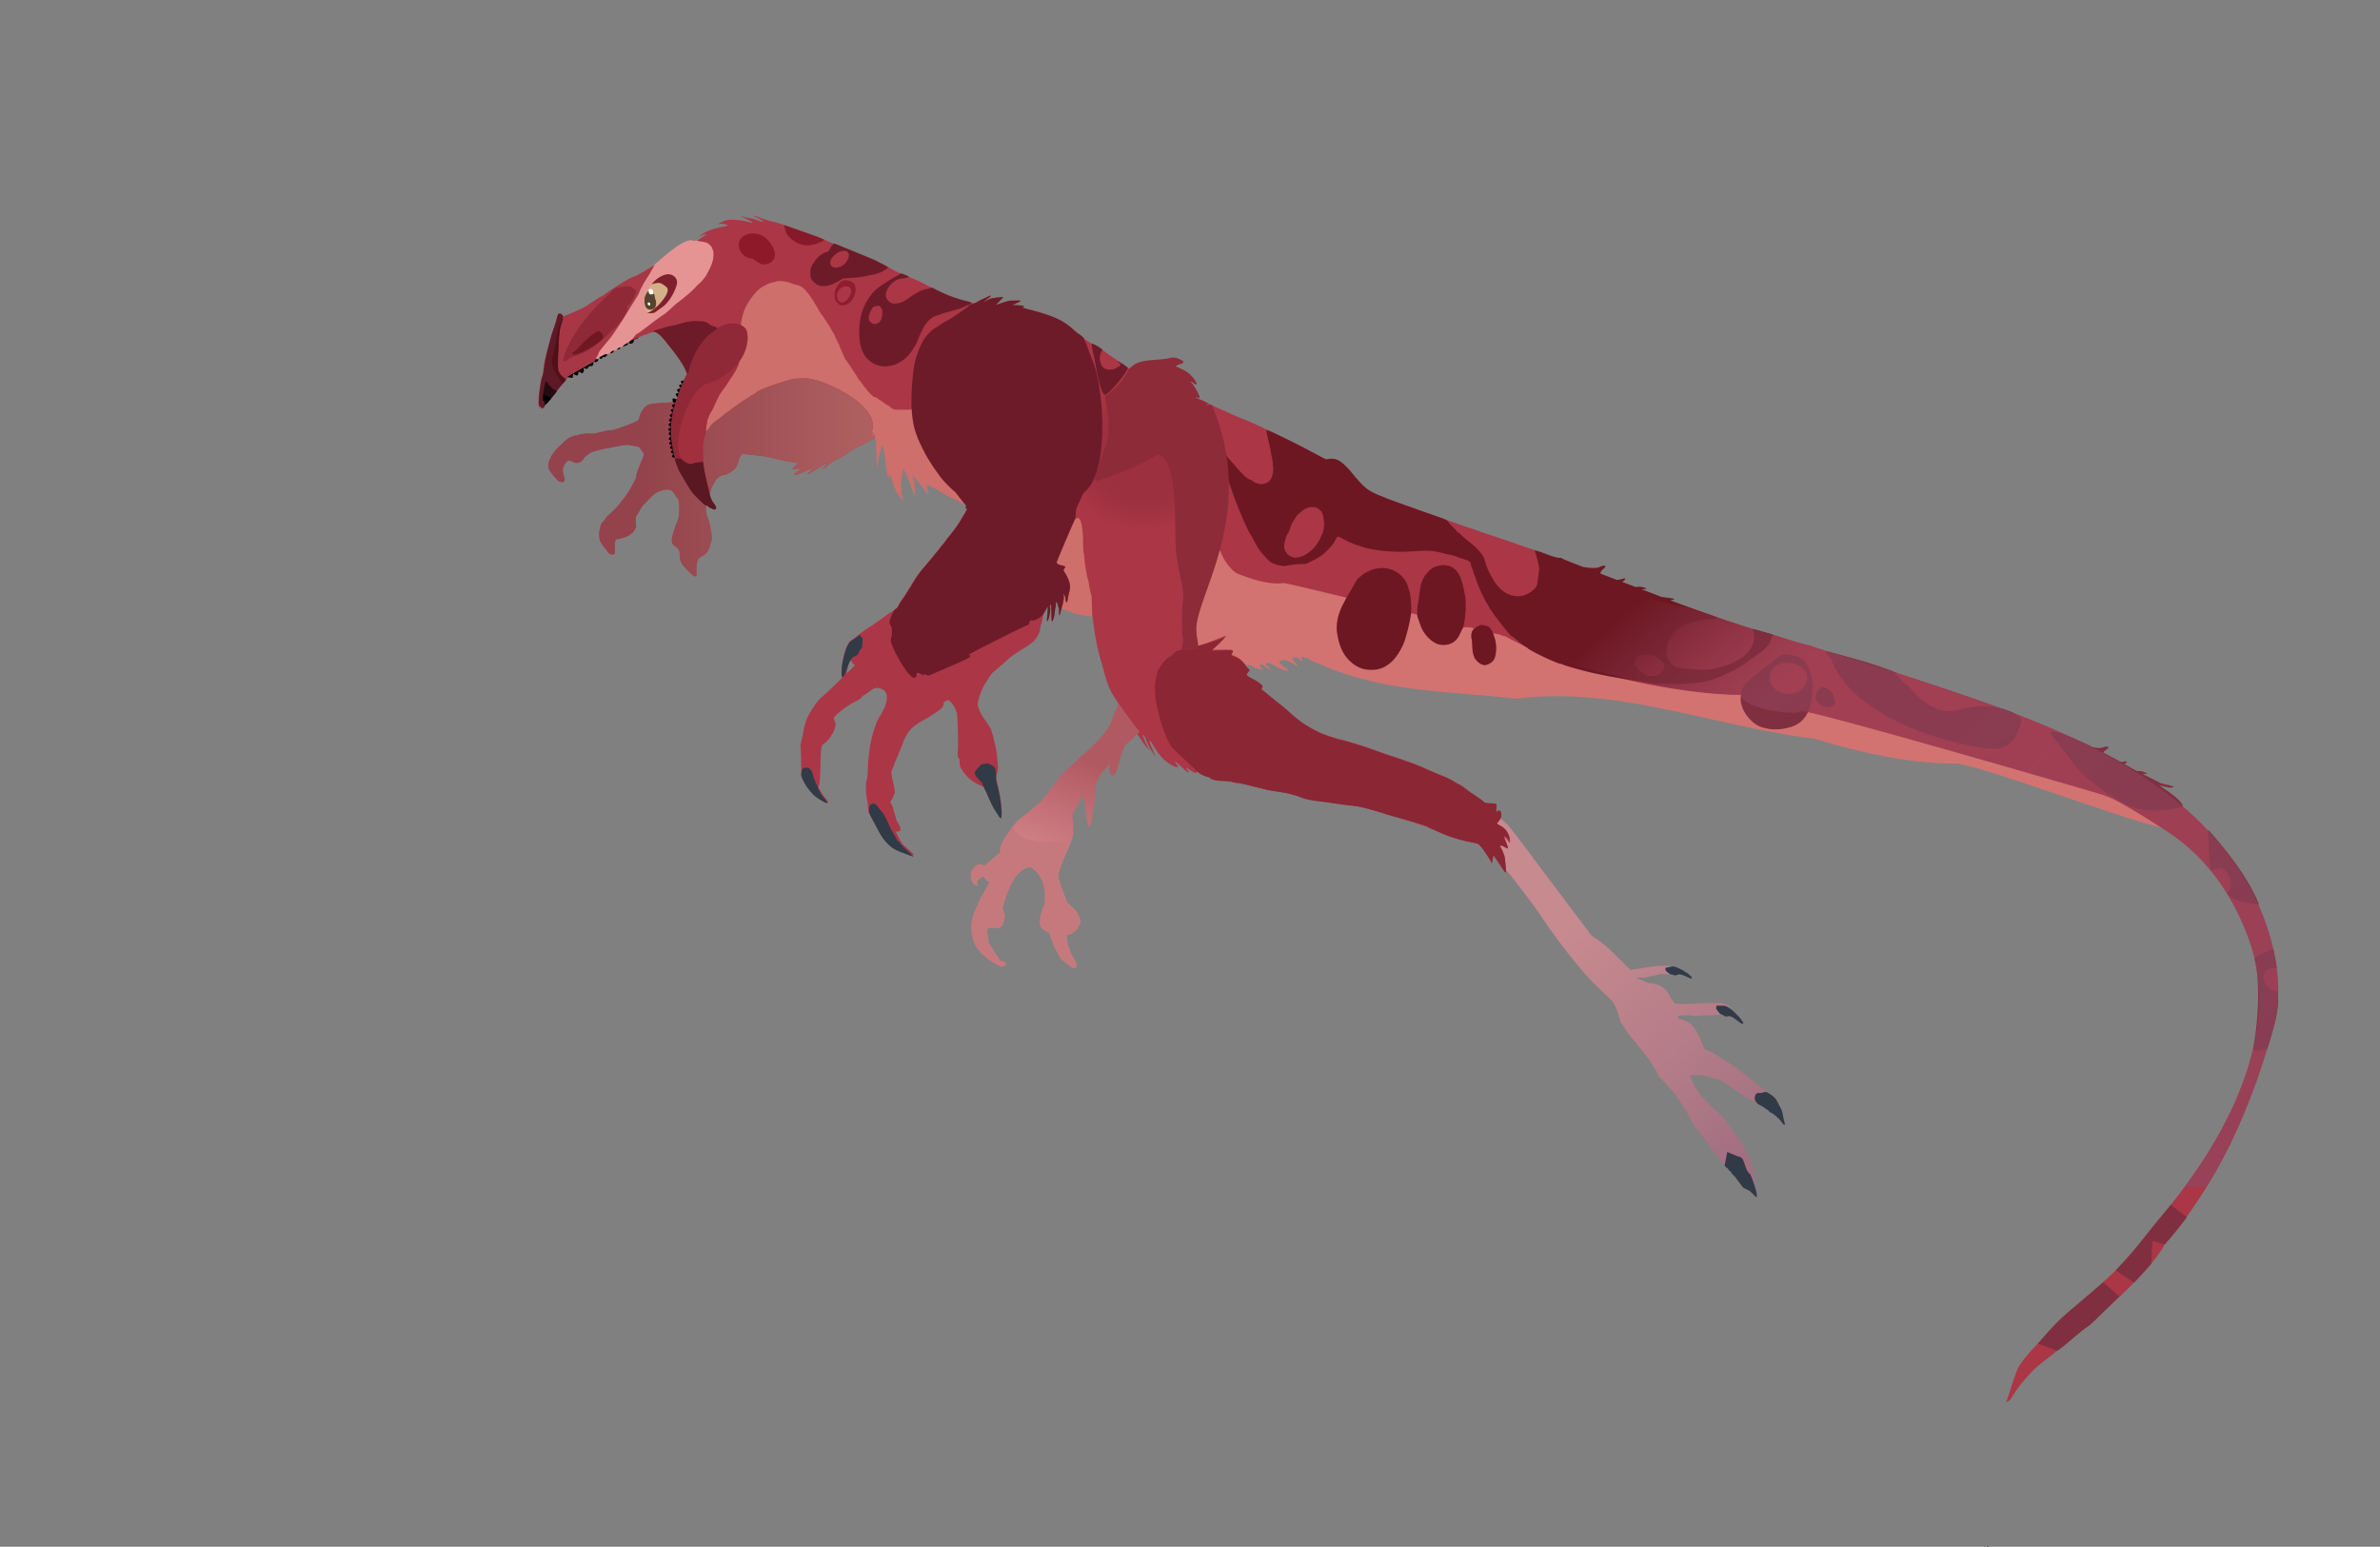 <?xml version="1.0" encoding="UTF-8" standalone="no"?>
<svg
   xml:space="preserve"
   width="5461"
   height="3549"
   version="1.1"
   id="svg75"
   sodipodi:docname="prey-WIP-dino.svg"
   inkscape:version="1.4.2 (ebf0e940d0, 2025-05-08)"
   xmlns:inkscape="http://www.inkscape.org/namespaces/inkscape"
   xmlns:sodipodi="http://sodipodi.sourceforge.net/DTD/sodipodi-0.dtd"
   xmlns:xlink="http://www.w3.org/1999/xlink"
   xmlns="http://www.w3.org/2000/svg"
   xmlns:svg="http://www.w3.org/2000/svg"><rect width="100%" height="100%" fill="#808080" stroke="none"/><sodipodi:namedview
     id="namedview75"
     pagecolor="#ffffff"
     bordercolor="#000000"
     borderopacity="0.25"
     inkscape:showpageshadow="2"
     inkscape:pageopacity="0.0"
     inkscape:pagecheckerboard="0"
     inkscape:deskcolor="#d1d1d1"
     inkscape:zoom="0.092561285"
     inkscape:cx="2776.5388"
     inkscape:cy="2803.5479"
     inkscape:window-width="1536"
     inkscape:window-height="888"
     inkscape:window-x="0"
     inkscape:window-y="0"
     inkscape:window-maximized="1"
     inkscape:current-layer="svg75" /><defs
     id="defs16"><linearGradient
       id="e"><stop
         offset=".114"
         style="stop-color:#6d1722;stop-opacity:1"
         id="stop1" /><stop
         offset=".25"
         style="stop-color:#984a62;stop-opacity:.455"
         id="stop2" /><stop
         offset=".5"
         style="stop-color:#934962;stop-opacity:.482"
         id="stop3" /><stop
         offset="1"
         style="stop-color:#884662;stop-opacity:.698"
         id="stop4" /></linearGradient><linearGradient
       id="c"><stop
         offset=".235"
         style="stop-color:#c78a8f;stop-opacity:1"
         id="stop5" /><stop
         offset=".649"
         style="stop-color:#b47c88;stop-opacity:1"
         id="stop6" /><stop
         offset=".931"
         style="stop-color:#a26f81;stop-opacity:1"
         id="stop7" /></linearGradient><linearGradient
       id="b"><stop
         offset=".258"
         style="stop-color:#b15961;stop-opacity:1"
         id="stop8" /><stop
         offset=".59"
         style="stop-color:#d08085;stop-opacity:1"
         id="stop9" /><stop
         offset=".59"
         style="stop-color:#ca7b7f;stop-opacity:1"
         id="stop10" /><stop
         offset="1"
         style="stop-color:#ca7b7f;stop-opacity:1"
         id="stop11" /></linearGradient><linearGradient
       id="f"><stop
         offset=".58"
         style="stop-color:#952c3a;stop-opacity:.816"
         id="stop12" /><stop
         offset=".79"
         style="stop-color:#9f313f;stop-opacity:.89"
         id="stop13" /><stop
         offset="1"
         style="stop-color:#a93645;stop-opacity:.964"
         id="stop14" /></linearGradient><linearGradient
       id="a"><stop
         offset=".291"
         style="stop-color:#94434c;stop-opacity:1"
         id="stop15" /><stop
         offset="1"
         style="stop-color:#af6161;stop-opacity:1"
         id="stop16" /></linearGradient><linearGradient
       xlink:href="#a"
       id="h"
       x1="1258.828"
       x2="2008.004"
       y1="1095.11"
       y2="1095.11"
       gradientUnits="userSpaceOnUse" /><linearGradient
       xlink:href="#b"
       id="j"
       x1="2351.408"
       x2="2087.93"
       y1="6462.017"
       y2="7102.162"
       gradientTransform="translate(207.544 -4884.277)"
       gradientUnits="userSpaceOnUse" /><linearGradient
       xlink:href="#c"
       id="g"
       x1="3458.704"
       x2="4091.096"
       y1="1946.976"
       y2="2662.856"
       gradientUnits="userSpaceOnUse" /><linearGradient
       xlink:href="#e"
       id="k"
       x1="6972.458"
       x2="8715.785"
       y1="2850.606"
       y2="4854.166"
       gradientTransform="translate(-3488.325 -1635.58)"
       gradientUnits="userSpaceOnUse" /><radialGradient
       xlink:href="#f"
       id="i"
       cx="2725.594"
       cy="2984"
       r="427.163"
       fx="2725.594"
       fy="2984"
       gradientTransform="matrix(.429 0 0 .402 1454.364 -155.756)"
       gradientUnits="userSpaceOnUse" /></defs><path
     d="M4834.946 1713.082c-3.274-.15-8.223.995-10.09 1.99-6.518 2.078-16.81 1.107-28.872-1.678 4.45 31.972 6.657 51.82 6.657 51.82s179.876 44.085 175.755 42.004c25.324-1.08-7.964-6.428-19.285-9.717-14-7.042-28.498-14.31-43.059-21.598 2.973-.103 5.948-.098 7.516.081 1.503.171 2.776-.117 2.828-.64.205-2.031-12.959-6.228-15.082-6.155-1.682.057-5.291.016-8.858-.09-9.972-4.988-19.912-9.955-29.678-14.837a56 56 0 0 0 3.878-2.046c5.746-4.696 4.878-6.48-2.34-4.811-2.748.635-6.582 1.12-8.52 1.078a26.4 26.4 0 0 0-4.092.24 33629 33629 0 0 1-36.342-18.194c-.371-3.25 2.307-7.047 9.63-11.66 4.83-4.19 3.23-5.637-.045-5.787z"
     style="fill:#802f40;fill-opacity:1"
     id="path16" /><path
     d="m3442.68 1878.2 16.263 13.434c26.452 32.71 51.26 66.672 76.367 100.41 39.256 51.763 77.888 103.981 117.38 155.563 33.507 19.41 60.274 51.074 88.388 77.782 37.55-4.3 73.119-15.542 109.602-4.95l8.485 4.95 4.95 6.364-2.828 3.535h-5.657l-21.214.707-23.334-1.414-36.77 8.485h-20.506l17.678 7.779 9.192 4.242c22.809 2.182 42.165 7.648 54.448 37.477l7.778 9.9 16.97 1.414 72.832-2.829 16.97.707c17.185 2.354 17.067 7.055 26.871 19.8l8.485 15.202-19.445-4.95c-8.567-4.683-16.087-3.497-25.456-2.828l-28.991.707-23.335 1.414-10.606-1.414-19.092.354-9.546 1.767 2.828 6.01c40.98 5.631 44.92 38.875 59.397 68.944l21.92 10.606c78.628 47.625 92.059 68.826 134.35 97.227 16.292 10.941 24.042 53.74 24.042 53.74s-13.88-12.473-24.084-16.167c-11.703-4.235-28.949-18.127-28.949-18.127-32.383-13.586-60.131-35.635-89.095-55.154 0 0-16.81-3.304-23.335-6.718-14.256-7.46-48.083-4.243-48.083-4.243 14.082 34.677 22.496 45.132 48.083 69.297l32.527 31.113 25.456 36.77c13.339 16.955 20.063 25.481 25.456 45.254 18.86 33.449 17.505 59.73 19.799 97.58l-25.456-28.284-22.627-22.627-26.87-26.87-18.385-22.627-18.385-26.87-28.284-35.356-24.042-43.84-21.213-31.113-36.77-40.305c-18.26-37.08-44.127-65.733-70.003-97.581l-19.092-28.991c-21.015-82.477-21.948-16.443-164.756-216.375-48.579-74.894-108.21-142.982-162.634-214.253z"
     style="fill:url(#g);fill-opacity:1;fill-rule:evenodd;stroke-width:1.5;stroke-linejoin:round;stroke-dashoffset:.48"
     id="path17" /><path
     d="M1598.42 551.664c-4.372 1.149-5.823 1.352-7.94.516-23.01-9.091-83.802 53.27-94.851 59.326-3.834 2.101-9.716 6.58-14.187 9.5-7.635 4.988-13.346 10.13-36.34 20.996-4.056 1.917-8.523 7.543-15.375 11.679-22.494 64.032-226.894 258.506-6.454 144.21.933-.614 37.064-23.17 38.532-25.025 4.212-3.544 30.246-16.81 37.35-17.382 5.082-.409 13.738 3.111 17.824 5.922 5.32 3.66 111.943 52.53 111.943 52.53.1 0 75.588-6.661 75.561-6.758l-75.38-268.06c-.026-.098-.08-.18-.181-.182-6.804-.207-17.118 9.212-30.502 12.728M1492.713 663.41c3.978.037 7.68 6.552 4.734 11.049-2.013 3.073-7.025 3.59-7.789.805-1.724-6.284-1.642-8.952.334-10.74.869-.787 1.803-1.122 2.72-1.114"
     style="fill:#e59493;fill-opacity:1"
     id="path18" /><path
     d="M1637.315 587.256c-.9 11.703-7.005 27.27-15.319 40.8 0 0-26.635 504.3-12.515 487.517 48.378-57.501 86.635-96.362 170.601-63.155 3.666 1.45 10.825 2.195 15.5 2.994s11.65 2.137 15.5 2.973 9.441 1.964 12.426 2.504c9.203 1.669 9.035 2.61-1.973 11.084-4.221 3.25-3.315 5.4 1.914 4.543 16.919-2.774 17.03-2.193 1.666 8.7-2.946 2.09-3.547 5.324-.783 4.216.962-.386 5.024-1.782 9.025-3.104s12.465-4.929 18.809-8.014 11.795-5.349 12.111-5.033c.789.79-1.66 4.216-7.156 10.016-2.541 2.683-4.374 5.122-4.074 5.422s3.623-1.557 7.385-4.127c3.76-2.57 7.155-4.672 7.543-4.672s3.414-1.8 6.726-4 6.236-5.125 6.67-5.125 2.904-.445 5.318-2.365c2.415-1.92 4.9-3.49 5.52-3.5.62 0 1.704-.704 2.408-1.553.764-.92 1.643-1.177 2.184-.637.98.981-1.952 5.76-6.5 10.586-4.938 5.24-1.93 3.985 4.996-2.086 9.408-8.245 13.235-10.756 31.285-20.535 7.288-3.949 15.337-9.281 16.959-11.236.719-.866 7.885-4.856 15.924-8.866s17.767-9.131 21.617-11.382c11.22-6.557 24.758-13.301 26.703-13.301.988 0 1.818.562 1.846 1.25.027.687.25 7.1.492 14.25.243 7.15.664 17.5.936 23 .271 5.5.497 13.803.507 18.451.018 10.058 1.45 9.834 3.022-.473a7098 7098 0 0 1 1.937-12.625c.481-3.105 1.308-6.48 1.836-7.5.529-1.019 1.737-5.453 2.688-9.853 1.879-8.695 2.682-10.274 4.219-8.293 1.717 2.214 3.187 9.67 5.379 27.293 1.163 9.35 2.534 19.025 3.046 21.5.513 2.475 1.361 7.546 1.885 11.27.952 6.76 2.38 10.73 3.858 10.73.43 0 1.479-1.463 2.33-3.25l1.547-3.25 1.308 6c.72 3.3 1.906 6.888 2.635 7.973s1.326 3.205 1.326 4.714.74 4.449 1.645 6.53a638 638 0 0 1 2.898 6.783c3.558 8.51 6.833 14.503 9.078 16.613 1.377 1.293 3.415 3.829 4.53 5.633 1.114 1.804 2.823 3.706 3.796 4.227 1.6.856 1.7.57 1.047-2.997-.396-2.167-1.236-4.563-1.867-5.322-1.724-2.078-2.214-36.795-.61-43.154.695-2.75 1.577-8.508 1.962-12.797.588-6.558.926-7.612 2.11-6.629.777.644 1.411 1.58 1.411 2.08s1.947 4.835 4.328 9.63c2.382 4.794 5.144 10.966 6.137 13.716s2.618 6.8 3.611 9 2.125 5.35 2.514 7c.39 1.65 1.316 3.888 2.059 4.973.742 1.085 1.351 2.93 1.351 4.101 0 3.53 2.1 8.426 3.615 8.426 1.152 0 1.342-1.66 1.002-8.75-.554-11.558-1.697-21.365-2.722-23.371-.456-.891-1.246-3.48-1.756-5.75-1.344-5.981.885-5.435 6.115 1.498 2.335 3.096 7.396 9.243 11.246 13.662 3.85 4.418 7.9 9.461 9 11.205s2.9 4.594 4 6.332c3.088 4.882 4.51 4.108 3.82-2.076-.321-2.888-1.195-7.05-1.94-9.25-.743-2.2-1.356-4.338-1.366-4.75-.022-1.13 4.773-.901 5.492.262.64 1.036 12.756 6.988 14.225 6.988.447 0 3.249 1.603 6.224 3.562 2.976 1.96 8.14 4.917 11.477 6.573 3.337 1.655 6.743 3.608 7.568 4.338s3.075 2.024 5 2.873 4.625 2.242 6 3.097c1.375.854 4.525 2.45 7 3.543s5.175 2.406 6 2.918 5.706 2.865 10.848 5.227c7.666 3.522 9.87 5.053 12.25 8.511 1.596 2.32 2.888 4.812 2.873 5.538s-1.366 3.087-3 5.248c-1.635 2.16-2.971 4.337-2.971 4.836s-1.285 2.782-2.855 5.072-4.825 7.539-7.23 11.664c-4.959 8.5-18.505 27.496-23.891 33.5-1.975 2.2-6.231 7.6-9.46 12-3.227 4.4-7.487 9.857-9.466 12.127-1.98 2.269-7.423 8.953-12.098 14.855s-10.525 13.099-13 15.99c-2.475 2.893-7.2 8.518-10.5 12.502s-7.617 9.108-9.594 11.385c-5.355 6.17-15.69 20.895-22.207 31.64-3.168 5.226-7.607 12.426-9.863 16-2.256 3.576-5.33 8.552-6.83 11.06-1.5 2.507-4.8 7.372-7.33 10.81s-6.457 9.61-8.725 13.719c-3.484 6.312-4.923 7.914-9.287 10.33-6.395 3.54-17.946 11.42-29.996 20.463-1.98 1.486-4.72 3.46-7.752 5.595 385.29-34.05 424.585-91.823 416.576-22.18-.631 5.493-.637 6.675.12 6.426.629-.207.463-1.343.63-2.675.318-2.53 3.321-11.797 3.77-11.797.142 0 7.8 3.455 14.076 6.152 15.674 6.734 38.842 11.59 57.078 13.185l-11.532-631.794c-4.391-2.953-9.897-5.578-13.504-8.34-3.3-2.528-5.755-8.278-7.13-9.158-1.375-.881-6.1-4.844-10.5-8.807-14.795-13.324-33.486-24.282-54.5-31.953-7.353-2.685-43.03-13.307-57.277-17.053-5.477-1.44-6.65-2.554-3.684-3.496 1.138-.36 1.898-1.18 1.686-1.82-.418-1.262-20.544-3.016-24.475-2.133-4.191.941-2.28-1.363 2.5-3.014 6.608-2.284 13.533-5.808 13.953-7.103.461-1.42-22.825-1.144-27.703.328-10.02 3.023-23.77 7.572-25.75 8.518-4.735 2.263-3.087-.373 5.207-8.336 4.733-4.544 8.235-8.632 7.783-9.084-.452-.453-2.376-.377-4.275.168s-5.137.99-7.197.99c-4.973 0-17.723 3.537-25.657 7.117-3.513 1.586-6.622 2.883-6.906 2.883-1.252 0 3.739-4.514 8.451-7.645 5.654-3.756 7.963-6.068 7.01-7.021-.69-.69-16.051 6.646-27.883 13.316-4.243 2.393-8.518 4.346-9.5 4.346-2.954 0-33.01-7.813-44.767-11.629-14.836-4.814-33.983-13.804-68.684-32.246-6.417-3.41-17.217-8.491-24-11.29-6.783-2.797-17.507-7.214-23.832-9.815-13.715-5.64-23.634-10.553-34.607-17.145-4.459-2.678-8.396-4.871-8.748-4.871-.353 0-4.58-2.163-9.393-4.807-8.645-4.748-14.645-7.521-37.404-16.857z"
     style="fill:#ce6f6b;fill-opacity:1"
     id="path19" /><path
     d="M4554.164 3548.117a2.75 2.75 0 0 0-1.103.193c-.798.32-.562.556.603.604 1.054.043 1.645-.193 1.313-.525-.167-.167-.465-.258-.813-.272m6.633-.732c-.397-.01-.802.207-1.04.592-.345.559.073 1.017.93 1.017 1.757 0 2.016-.6.63-1.457a1 1 0 0 0-.52-.152M1391.101 812.4c-1.185.028-2.934.662-5.193 1.897a179 179 0 0 1-6.5 3.363c-4.087 1.976-4.67 2.718-3.37 4.285 1.714 2.065 4.657 1.596 6.368-1.015 1.143-1.744 2.197-2.233 4.056-1.877 2.927.56 6.446-2.128 6.446-4.922 0-1.182-.622-1.759-1.807-1.73m17.246-8.055c-1.752 0-8.43 4.238-7.935 5.037 1.032 1.671 4.321 1.045 6.437-1.226 1.96-2.104 2.63-3.811 1.498-3.811m14.305-7.352c-1.17 0-6.404 3.445-6.404 4.215 0 1.238 3.325.854 5.25-.607 1.668-1.266 2.417-3.608 1.154-3.608"
     style="fill:#000"
     id="path20" /><path
     d="M1440.153 787.18c-1.327.061-4.043 1.502-6.755 3.667-6.025 4.811-6.03 4.836-.655 3.253 6.446-1.9 9.978-4.842 8.087-6.734-.141-.14-.371-.2-.677-.186"
     style="fill:#000;stroke-width:2.166"
     id="path21" /><path
     d="M1529.959 629.705c-31.416 11.722-57.117 41.83-50.105 77.086 1.842 7.576 4.165 9.554 10.66 11.83l3.699-.004c8.59-.009 74.139-61.398 49.534-79.908-1.332-1.002-2.665-6.685-6.612-7.508z"
     style="fill:#d4b089;fill-opacity:1"
     id="path22" /><path
     d="M1493.356 676.178c-1.692-.321-3.195-1.24-4.164-2.545-.382-.514-.46-.708-.632-1.554-.331-1.632-.4-2.264-.398-3.625 0-1.433.09-1.934.486-2.773.553-1.171 1.798-2.226 2.992-2.534.58-.15 1.485-.137 2.085.03 2.191.607 4.161 2.944 4.86 5.766.23.922.289 2.298.138 3.165-.232 1.325-.83 2.57-1.645 3.427-.418.44-.457.463-.937.573-.665.153-2.151.19-2.785.07"
     style="fill:#fff;stroke:none;stroke-width:.067"
     id="path23" /><path
     d="M1487.565 668.107c-.97.039-2.9 2.642-5.317 7.358-3.174 6.191-3.494 7.58-3.445 14.928.095 14.141 5.501 21.44 14.771 19.935 4.873-.501 7.796-2.22 10.117-5.887 2.066-3.152 2.372-13.07.51-16.504-.73-1.344-1.658-4.848-2.065-7.787-.875-6.324-1.35-6.973-3.92-5.369-4.476 2.795-9.967-.011-9.967-5.094 0-1.085-.242-1.597-.683-1.58zm.997 26.084c1.89-.054 3.797 2.019 3.483 4.137-.36 2.426-1.698 2.95-4.047 1.584-2.149-1.25-2.3-4.771-.238-5.562a2.5 2.5 0 0 1 .803-.159"
     style="fill:#544331;fill-opacity:1"
     id="path24" /><path
     d="M1533.191 629.244c-9.589.084-23.747 7.389-32.695 17.096-5.016 5.441-5.409 7.078-1.195 4.976 1.679-.837 5.64-1.756 8.802-2.043 6.505-.59 9.977.798 18.645 7.452 4.44 3.408 5.034 4.312 5.309 8.084.553 7.603-7.307 20.619-21.391 35.418-3.119 3.277-19.78 17.427-23.453 16.466-1.656-.433-1.85-.27-.959.805.777.936 3.207 1.278 7.96 1.119 6.27-.21 7.286-.566 12.189-4.256 2.941-2.214 8.272-6.084 11.847-8.6 7.563-5.321 10.853-8.662 17.99-18.267 8.49-11.425 17.19-31.194 17.313-39.338.148-9.822-7.628-17.735-18.506-18.83a17 17 0 0 0-1.853-.082z"
     style="fill:#80202d;fill-opacity:1"
     id="path25" /><path
     d="m1502.512 607.738-6.883 3.768c-3.785 2.072-8.906 5.164-11.381 6.871-10.07 6.944-27.972 16.617-30.756 16.617-1.878 0-20.73 10.187-29.744 16.072-5.5 3.592-12.7 8.205-16 10.252-5.725 3.553-12.794 8.431-22.4 15.457-2.42 1.77-4.738 3.22-5.149 3.22-1.17 0-13.398 7.603-25.187 15.661-5.905 4.036-10.982 7.338-11.282 7.338s-3.775 1.83-7.724 4.068-10.8 5.45-15.22 7.137c-4.422 1.687-12.893 5.27-18.827 7.961l-10.79 4.895-2.55-3.032c-2.693-3.2-5.94-3.876-8.54-1.779-.854.688-2.345 5.075-3.317 9.75-.973 4.675-3.692 13.745-6.043 20.154-4.724 12.881-6.075 17.287-11.139 36.346-9.002 33.878-10.766 42.404-13.308 64.328-.596 5.131-1.718 10.306-2.497 11.5s-1.929 5.097-2.558 8.672c-.63 3.575-1.542 8.75-2.028 11.5-1.64 9.303-3.941 32.646-3.941 39.99 0 7.106.093 7.386 3.533 10.407 1.944 1.707 4.094 3.103 4.778 3.103 2.654 0 5.689-3.143 5.689-5.894 0-2 1.252-3.953 4.461-6.961 5.206-4.88 19.713-21.64 24.361-28.145 7.236-10.125 25.783-31.882 27.227-31.94.852-.033 2.038.428 2.635 1.024.596.597 2.15.934 3.45.75 2.1-.297 2.345-.81 2.177-4.584-.207-4.637.58-5.099 4.689-2.75 5.44 3.11 9.797.53 8.414-4.98-.764-3.043-.43-3.078 4.611-.506l3.948 2.012 2.107-2.106c1.643-1.643 1.97-2.84 1.483-5.435-.76-4.051.191-4.783 4.24-3.254 2.65 1 3.392.902 5.146-.686 1.128-1.02 2.051-2.737 2.051-3.812 0-1.672.479-1.865 3.297-1.336 4.305.807 6.436-.864 7.518-5.897.851-3.963 1.213-4.222 4.252-3.037 1.908.744 6.933-2.995 6.933-5.16 0-1.2-.7-1.414-3.082-.938-1.694.34-2.919.283-2.723-.125 2.577-5.356 4.322-8.24 4.989-8.24.448 0 .816-.96.816-2.133 0-1.832 3.273-8.358 4.95-9.867.305-.275 2.57-3.2 5.032-6.5s7.7-9.6 11.64-14c3.938-4.4 9.759-11.825 12.933-16.5 10.551-15.54 23.033-34.448 25.416-38.5 3.601-6.125 15.942-26.33 19.85-32.5 1.915-3.025 4.461-7.075 5.658-9 1.196-1.925 3.358-5.3 4.806-7.5s3.342-6.025 4.21-8.5c2.47-7.048 10.257-21.624 16.921-31.674 3.346-5.045 7.748-12.245 9.783-16 2.036-3.755 4.908-8.795 6.383-11.203z"
     style="fill:#a73745;fill-opacity:1"
     id="path26" /><path
     d="M2857.305 970.852c-.04.033-.058.084-.068.14-33.725 189.35-476.812 431.765 0 554.934 1.705-.285 4.174-.291 7.496-.037 4.772.364 7.03 1.172 11.072 3.955 2.792 1.923 6.181 3.496 7.531 3.496s3.357.63 4.457 1.4c1.732 1.213 6.028 2.045 8.815 1.705.479-.058-.803-2.145-2.846-4.638-2.12-2.587-3.472-5.163-3.15-6 .838-2.184 5.408-1.774 8.732.783a1006 1006 0 0 1 5.9 4.58c1.636 1.282 4.986 3.351 7.444 4.596l4.469 2.261-3.168-4c-1.743-2.2-4.649-4.875-6.46-5.943-4.97-2.933-4.191-6.119 1.708-6.978 2.833-.413 5.024.338 11.5 3.939 4.4 2.446 8.675 4.871 9.5 5.39.825.52 3.075 1.625 5 2.456 1.925.83 4.625 2.131 6 2.888s4.3 1.67 6.5 2.028c2.2.357 5.012.855 6.25 1.11 3.168.649 2.859-1.684-.506-3.813-9.82-6.215-18.244-13.525-18.244-15.834 0-1.755 6.45-4.924 10-4.913 4.11.013 10.497 2.095 15.175 4.948 1.829 1.115 4.078 2.031 4.999 2.031s3.021 1.354 4.671 3.004 3.986 3 5.192 3c2.157 0 2.165-.043.408-2.75-.982-1.513-2.525-3.28-3.428-3.926-3.005-2.15-7.409-9.333-6.363-10.379 3.604-3.604 11.137-2.43 15.65 2.44 1.263 1.362 3.554 2.792 5.09 3.177l2.793.702-1.594-3.082c-2.282-4.413-2.039-6.182.848-6.182 1.343 0 2.694.41 3.004.912s2.476 1.234 4.81 1.627c2.335.393 5.516 1.783 7.07 3.088 1.556 1.305 3.64 2.373 4.63 2.373 2.62 0 3.366 2.987 6.418 3.031 1.17.017 3 .693 4.068 1.5 1.068.808 2.594 1.469 3.39 1.469 1.336 0 8.634 3.061 12.169 5.103 148.47 63.77 294.46 58.977 446.199 76.829 226.966-30.426 461.691 65.693 680.49 91.112.693.203 1.53.219 2.47.507 125.243 38.312 232.729 57.247 321.765 57.278 65.099.022 546.08 192.445 518.227 145.846-21.815-36.5-695.698-245.382-712.919-245.652l-37.894-.595c-8.096-37.741-23.12-65.912-23.12-115.426a28 28 0 0 1-1.837-.672c-1.907-.93-4.256-.966-6.069-2.176-2.02-.958-4.009-1.722-6.246-2.172-3.315-.88-682.424-257.619-700.574-263.697s-34.575-11.718-36.5-12.533-5.075-1.998-7-2.627c-8.695-2.843-55.446-18.735-74-25.154-11.275-3.901-23.2-7.88-26.5-8.844s-7.062-2.327-8.36-3.03-5.122-2.098-8.5-3.103c-6.694-1.992-30.704-10.454-48.14-16.967-6.05-2.26-13.7-4.943-17-5.965-5.155-1.596-44.184-15.323-71.5-25.148-25.039-9.005-60.058-22.8-68.899-27.143-13.354-6.558-25.97-18.1-42.912-39.261-25.364-31.683-38.076-39.916-57.591-37.301l-6.534.875-17.283-9.238a8295 8295 0 0 0-29.281-15.577c-19.633-10.368-61.913-31.335-78-38.681-8.25-3.768-21.446-9.972-29.322-13.785-7.877-3.814-15.977-7.542-18-8.287-2.013-.742-7.444-2.988-12.102-5.004"
     style="opacity:1;fill:#d27371;fill-opacity:1"
     id="path27" /><path
     d="m1362.168 830.226-59.355 33.778s-.321 1.735 4.066 2.156c6.747 1.507 7.494 1.204 7.594-3.086.137-5.86.118-5.84 3.775-3.58 6.017 3.719 8.63 2.505 8.63-4.002 0-3.466.755-3.585 5.382-.855l3.494 2.062 2.139-2.136c1.754-1.755 2.019-2.84 1.474-6.063-.577-3.415-.418-3.926 1.225-3.926 1.038 0 2.415.529 3.06 1.174 1.777 1.776 6.033-.553 6.832-3.738.576-2.293 1.041-2.555 3.61-2.041 4.513.902 6.569-.765 7.347-5.957.28-1.868.338-3.2.727-3.786m9.164-6.082c-2.552-.136-4.91.178-4.907.196 0 0-1.373 4.89-3.22 5.5.952.5 1.992.864 2.992 1.271 1.68.685 6.662-3.197 6.682-5.187.012-1.151-1.4-1.96-1.547-1.78"
     style="fill:#000"
     id="path28" /><path
     d="M1728.572 494.877v.01l.014.012v.002c-.22.003-.338.047-.338.138 0 .505 1.23 1.225 2.73 1.602 1.502.377 5.215 2.075 8.25 3.771 3.037 1.697 6.834 3.76 8.44 4.584 1.606.825 3.126 2.121 3.377 2.881.633 1.913-2.943 1.151-15.474-3.295-5.598-1.986-13.923-4.09-18.5-4.674s-9.805-1.734-11.618-2.556c-1.812-.822-3.756-1.341-4.322-1.153-.565.19 5.417 3.465 13.295 7.28 11.85 5.737 13.835 6.998 11.502 7.299-1.551.2-4.251-.15-6-.776-6.6-2.365-23.618-5.105-35.385-5.695-13.178-.661-18.188.368-31.054 6.383-5.014 2.344-6.637 5.166-1.946 3.383 2.712-1.031 8.75-.568 14.455 1.109 4.697 1.38 5.44 2.561 2 3.176-26.94 4.812-44.644 10.73-55.732 18.625-1.554 1.106-3.264 2.011-3.799 2.011s-1.534.675-2.219 1.5c-1.557 1.877-.093 1.95 2.528.127 1.085-.754 3.547-1.687 5.472-2.074s4.288-.924 5.25-1.195c2.981-.84 1.926 1.324-1.5 3.074-1.787.913-6.146 3.666-9.687 6.115s-7.029 4.453-7.75 4.453-1.313.422-1.313.938 2.138 1.225 4.75 1.574c10.275 1.374 15.487 2.505 18.823 4.088 4.027 1.911 11.427 9.904 11.427 12.342 0 .912.498 2.156 1.106 2.763 2.052 2.053 2.345 17.613.46 24.518-3.18 11.662-4.608 15.007-13.484 31.6-2.896 5.414-12.014 16.804-16.554 20.677-2.579 2.2-7.015 6.456-9.858 9.457-2.842 3.001-6.09 6.376-7.218 7.5-5.493 5.476-26.293 22.639-34.207 28.227-2.48 1.75-8.838 7.386-14.127 12.525s-12.768 11.438-16.618 13.996c-9.038 6.006-22.647 15.902-34 24.723-13.26 10.304-24.89 18.705-28.41 20.526-1.706.882-4.163 3.277-5.463 5.324s-4.971 6.102-8.158 9.01c-6.245 5.698-6.357 7.546-.455 7.546 3.788 0 5.98-2.061 6.879-6.472.556-2.731 1.24-3.455 3.646-3.862 1.63-.275 4.407-1.583 6.172-2.908 1.766-1.325 6.716-3.657 11-5.183 4.285-1.527 10.94-3.92 14.79-5.32 3.951-1.438 9.177-2.551 12-2.561 4.44-.013 5.69.515 11.165 4.728 6.025 4.636 12.331 11.656 21.332 23.744 2.458 3.3 7.643 9.825 11.524 14.5 14.585 17.57 21.262 27.756 28.058 42.807l3.75 8.307-6.693 13.193c-6.16 12.146-12.833 29.047-16.223 41.092-.758 2.694-1.623 5.143-1.921 5.441-.3.299-2.104-.02-4.012-.71-4.63-1.675-5.835-.748-5.09 3.911l.605 3.79-7.248.585c-3.986.324-14.448 1.05-23.248 1.614-16.552 1.06-21.11 1.867-28.12 4.986-7.308 3.25-16.229 16.793-18.589 28.217-1.372 6.643.038 5.507-15.29 12.32-10.185 4.527-11.84 5.205-17 6.96-5.155 1.752-6.997 2.433-11.797 4.362-1.539.619-2.041 2.938-3.358 2.938s-4.524-1.332-4.887-.744c-.363.587.923 3.233.076 2.908-.846-.325-3.02-.498-4.183.264-1.163.761-6.558-.238-9.856.103-9.028.934-16.592 2.28-20.496 3.649-1.925.674-5.525 1.608-8 2.072s-6.7 1.252-9.39 1.752-6.29.613-8 .252c-5.149-1.09-26.072 1.252-27.178 3.04-.302.49-1.954.891-3.67.891-3.108 0-8.696 1.455-11.998 3.124-.955.482-2.36.876-3.123.876-1.846 0-11.368 7.748-20.895 17-4.247 4.125-8.801 8.434-10.12 9.575-2.364 2.043-13.626 17.676-13.626 18.914 0 .35-1.237 3.196-2.75 6.324-2.314 4.786-2.736 6.917-2.662 13.443.082 7.255.33 8.106 3.818 13.172 2.052 2.98 5.96 8.04 8.682 11.244 10.157 11.957 12.064 13.328 18.53 13.328 3.026 0 3.673-.452 4.921-3.439 1.323-3.165 1.24-4.022-1.043-10.75-3.457-10.185-3.31-16.516.545-23.67 3.732-6.924 4.737-8.207 8.143-10.385 2.403-1.536 3.1-1.567 6.68-.304 2.197.775 5.16 2.172 6.583 3.105 2.868 1.88 9.644 2.119 13.922.492 3.048-1.158 9.631-7.183 9.631-8.814 0-2.583 15.853-14.713 20.596-15.76 1.597-.352 4.93-1.266 7.404-2.031 7.018-2.168 16.969-4.572 23-5.555a399 399 0 0 0 20.5-3.89c2.75-.602 7.475-1.484 10.5-1.961 19.868-3.136 17.207-3.184 36.422.681l8.922 1.793 4.326 5.994c8.347 11.563 8.213 9.806 1.887 24.627-3.056 7.16-5.557 13.372-5.557 13.805s-1.358 3.78-3.017 7.44c-1.772 3.907-3.268 9.226-3.625 12.888-.393 4.018-1.588 8.012-3.364 11.234a3069 3069 0 0 0-11.73 21.5c-4.102 7.598-12.24 19.025-20.014 28.104-2.337 2.73-4.25 5.371-4.25 5.871 0 1.172-21.478 22.763-26.31 26.45-2.029 1.547-3.69 3.235-3.69 3.75 0 .514-2.678 4.046-5.953 7.85-3.56 4.137-6.335 8.44-6.9 10.698a510 510 0 0 1-1.75 6.777c-2.097 7.816-2.017 22.773.15 27.96 2.193 5.248 7.929 13.888 12.451 18.757 2.188 2.356 3.98 4.605 3.99 4.998s1.409 2.306 3.116 4.25c2.722 3.1 3.674 3.533 7.75 3.52 7.455-.025 7.459-.032 6.654-14.11-.599-10.476-.444-13.026 1.002-16.625 1.377-3.427 2.196-4.25 4.232-4.25 2.425 0 6.139-.832 14.758-3.306 6.225-1.787 12.624-5.214 17-9.102 2.2-1.954 4.295-3.561 4.654-3.572.361-.011 2.111-2.598 3.89-5.748l3.232-5.729-.567-11.484-.566-11.486 5.281-8.537c2.905-4.696 6.223-10.383 7.373-12.637s8.607-10.66 16.572-18.682c12.445-12.532 15.513-15.076 21.807-18.086 8.875-4.243 17.342-6.053 24.207-5.172 7.264.933 8.76 2.055 14.736 11.041 2.926 4.4 6.123 8.872 7.102 9.938 1.887 2.055 2.102 2.785 1.832 6.217-.093 1.185.214 2.392.685 2.683.472.292.812 6.972.756 14.846-.105 14.977-1.044 19.968-5.992 31.816-1.263 3.025-3.21 8.425-4.326 12-6.118 19.603-5.689 17.952-6.744 26-.793 6.05 1.516 11.3 6.33 14.39 2.056 1.319 5.372 4.134 7.37 6.255 3.554 3.776 3.642 4.067 4.294 14.11.76 11.71 2.158 16.43 6.797 22.949 4.734 6.653 21.715 23.632 25.531 25.529 2.978 1.48 3.388 1.486 4.848.023 1.271-1.271 1.464-2.83.951-7.676-.839-7.921.942-23.252 3.338-28.748 1.941-4.452 2.8-5.172 11.969-10.012 2.947-1.555 6.322-4.052 7.5-5.547 3.4-4.317 7.314-12.422 8.1-16.773.396-2.2 1.625-6.615 2.73-9.81 1.674-4.844 1.894-7.174 1.322-14-.378-4.505-1.313-10.09-2.078-12.413-.765-2.322-1.157-4.836-.87-5.586.288-.749-.123-3.349-.915-5.777s-1.73-6.094-2.086-8.148c-.356-2.055-1.47-5.43-2.475-7.5-4.775-9.84-6.505-24.3-3.371-28.166l1.945-2.4 4.041 3.65c2.223 2.007 4.672 3.65 5.446 3.65.773 0 2.413.706 3.644 1.568 3.494 2.448 6.653 1.513 6.99-2.068.215-2.27-.892-4.605-4.546-9.6-6.136-8.385-10.61-18.196-9.918-21.746 1.792-9.2 7.608-24.049 10.855-27.718 1.005-1.136 1.844-2.486 1.867-3 .023-.515 1.763-2.839 3.867-5.165 3.608-3.987 11.238-8.232 14.926-8.304 6.649-.13 20.87-8.306 26.504-15.237 3.396-4.178 8.662-15.785 8.662-19.091 0-2.44 4.41-10.8 6.87-13.024 1.64-1.482 2.892-1.733 5.859-1.18 6.185 1.155 8.085 1.391 24.271 3.014 8.525.855 18.2 2.028 21.5 2.606s9.671 1.354 14 2.459c45.79 11.69 51.474 10.59 59.227 12.101 8.79 1.714-4.348 8.421-7.623 12.602-.379.483-.497 1.077-.418 1.39.096.384.506.721 1.076.887.892.26 2.12.193 4.984-.264 5.795-.924 7.71-1.143 9.57-1.1 1.144.028 1.319.053 1.54.218.565.42.31 1.064-.871 2.22-3.195 3.127-12.446 7.326-12.86 11.42-.077.763 1.084.29 1.955.45 5.685 1.037 39.946-16.15 39.946-16.15-.969 2.57-6.403 9.252-6.994 9.88-1.24 1.316-2.138 2.305-2.909 3.281-.951 1.206-1.463 2.108-1.324 2.276.234.282 2.92-1.169 6.22-3.35 1.406-.929.548-.378 2.237-1.49 0 0 6.69-3.708 19.416-11.893 1.2-.771 3.885-2.147 5.777-3.549 1.893-1.4 4.573-3.36 5.52-3.5 3.277-.48 4.146-4.237 4.705-1.441.262 1.31-5.639 8.772-5.639 8.772-1.502 1.634-1.046 1.118-2.05 2.271q-.953 1.094-1.229 1.623c-.11.213-.143.405-.07.436.32.137 1.909-.883 4.088-2.621 1.165-.93 1.74-1.414 3.998-3.375a139 139 0 0 1 4.955-4.122c5.261-4.169 10.077-7.239 19.418-12.396 12.529-6.917 18.595-9.736 22.463-12.67 2.428-1.841 4.791-4.772 18.129-11.764 10.33-5.415 16.234-8.16 25.07-13.256 5.55-3.2 17.822-9.275 19.664-9.86 2.144-.683.753-3.39 2.127-6.972.467-1.216-.053-1.578-2.25-1.566-21.867 21.07 11.9-18.407-8.285-1.016 35.569-62.556-109.026-128.698-149.502-128.877-12.595.097-18.452.884-24.342.983-6.434.107-79.36 22.452-88.767 31.93-1.06 1.17-3.487 2.781-5.393 3.578s-4.164 2.122-5.02 2.947c-1.346 1.299-15.726 10.509-21.554 13.807-1.1.622-3.41 2.257-5.13 3.632-1.722 1.375-5.447 4.075-8.28 6s-7.5 5.336-10.371 7.58c-2.871 2.245-7.471 5.62-10.223 7.502-2.751 1.883-5.901 4.222-7 5.2-2.576 2.29-10.294 8.388-15.47 12.218-10.433 7.72-15.19 12.043-16.659 15.137-2.091 4.407-8.953 12.074-9.941 11.107-.425-.415-.042-5.14.851-10.5.894-5.359 1.927-11.769 2.297-14.244.672-4.488 7.27-19.067 9.99-22.072.79-.871 1.436-1.846 1.436-2.164 0-.525 1.848-4.568 12.588-27.52 3.081-6.585 8.874-15.555 14.416-22.326 1.162-1.42 3.55-4.875 5.305-7.675 1.754-2.801 7.31-11.16 12.343-18.577 5.034-7.416 10.364-16.338 11.844-19.826s3.1-7.12 3.598-8.076c.498-.955.906-2.424.906-3.264s.406-2.308.904-3.263 1.96-5.75 3.25-10.653c1.458-5.542 3.386-10.228 5.096-12.386 1.512-1.91 2.75-3.905 2.75-4.432s.807-2.151 1.795-3.611c6.775-10.01 8.76-28.478 4.273-39.772-2.032-5.115-3.26-6.671-7.5-9.5-2.788-1.86-5.33-3.737-5.65-4.17-.683-.923 2.036-15.601 4.486-24.213 4.17-14.656 8.826-23.354 22.649-42.306 4.092-5.611 16.475-18.194 17.904-18.194.53 0 1.77-.821 2.754-1.826.984-1.004 3.364-2.43 5.289-3.166s4.175-1.904 5-2.596c2.028-1.7 9.5-4.395 15-5.41 2.475-.456 5.766-1.319 7.314-1.916 6.711-2.588 25.887-.458 35.186 3.908 2.2 1.034 6.25 2.322 9 2.864 12.73 2.507 18.758 6.797 30.447 21.672 2.778 3.535 5.053 6.71 5.053 7.054 0 .346 1.28 2.268 2.844 4.272s4.307 6.344 6.095 9.644c1.789 3.3 3.717 6.568 4.288 7.262 1.035 1.26 2.179 3.227 6.634 11.402 1.3 2.385 3.16 5.236 4.133 6.336 3.075 3.477 16.388 23.657 21.44 32.5 2.67 4.675 5.885 10.075 7.146 12 1.26 1.925 2.62 4.85 3.02 6.5s1.729 4.575 2.957 6.5 2.766 5.188 3.416 7.25 1.596 3.75 2.103 3.75.923.563.922 1.25c0 2.416 13.239 32.916 15.227 35.07 1.106 1.2 6.017 8.255 10.914 15.68l12.478 18.92c1.967 2.982 3.838 6.132 4.156 7 .319.869 2.451 3.83 4.74 6.58s5.699 7.164 7.575 9.809c11.05 15.58 22.84 27.74 27.406 28.27.553.064 1.552.185 2.22.269.67.084 2.694 1.436 4.5 3.006s4.91 3.616 6.893 4.547c1.984.93 4.91 2.945 6.5 4.476 1.591 1.532 5.364 4.098 8.385 5.703s6.086 3.71 6.81 4.676c1.56 2.076 6.868 5.075 9.698 5.479 4.716.673 31.466.738 36.473.088 3.01-.391 5.558-.623 5.664-.516s.72 4.918 1.365 10.693 2.032 14.049 3.084 18.387 1.914 8.892 1.914 10.117c0 1.986 3.792 13.851 8.465 26.492.915 2.475 4.335 10.06 7.597 16.856s5.932 12.554 5.932 12.797c0 1.44 13.028 22.966 22.635 37.4 1.3 1.955 2.365 4.038 2.365 4.63 0 .59.735 1.684 1.635 2.43s2.764 3.164 4.14 5.372c6.405 10.27 25.118 30.631 35.344 38.455 2.474 1.892 5.915 5.492 7.647 8 3.517 5.094 16.476 21.322 20.049 25.107 1.9 2.013 2.034 2.51.75 2.776-2.068.427-1.974 1.388.435 4.45 2.644 3.362 2.542 4.255-1 8.727-1.65 2.084-3 4.198-3 4.7s-1.162 2.46-2.58 4.355c-1.418 1.894-3.69 5.47-5.047 7.945a572 572 0 0 1-4.17 7.471c-2.565 4.474-20.184 28.812-22.101 30.53-.921.824-5.609 6.674-10.416 13-4.808 6.324-11.316 14.701-14.463 18.615-3.148 3.913-8.391 10.438-11.65 14.5s-7.536 9.235-9.5 11.498c-1.966 2.262-6.048 7.13-9.073 10.818s-7.546 9.037-10.045 11.887c-4.966 5.662-16.955 22.089-16.955 23.23 0 .392-1.575 2.905-3.5 5.584-1.925 2.68-3.5 5.348-3.5 5.93s-1.575 3.12-3.5 5.64c-1.925 2.522-3.5 4.948-3.5 5.391s-1.462 2.906-3.25 5.473c-1.787 2.566-4.201 6.367-5.363 8.447s-4.196 6.488-6.742 9.797-5.082 7.066-5.635 8.352c-3.98 9.239-6.57 12.305-13.774 16.31-7.549 4.196-12.22 7.398-27.564 18.902-5.044 3.782-14.347 10.276-20.672 14.43-17.677 11.61-31.092 21.155-35.5 25.26-2.2 2.049-5.8 4.633-8 5.742-2.2 1.11-5.431 3.52-7.18 5.356-3.657 3.84-9.767 15.47-11.209 21.337-.54 2.2-1.913 7.375-3.05 11.5-4.235 15.363-6.492 35.217-5.057 44.467l1.082 6.975-12.293 12.062c-16.26 15.957-32.43 30.79-34.72 31.848-1.015.468-2.422 1.93-3.128 3.25s-1.636 2.398-2.066 2.398c-.934 0-14.285 17.81-17.617 23.5-2.376 4.058-2.95 5.092-5.223 9.42a371 371 0 0 1-3.576 6.553c-3.543 6.346-6.459 15.081-8.521 25.527-1.032 5.225-2.367 11.975-2.963 15s-2.17 10.184-3.495 15.909c-1.324 5.724-2.16 10.807-1.859 11.295.503.814 1.275 25.932 1.746 56.796l.192 12.5 4.629 9.5c5.6 11.493 17.495 27.597 25.664 34.743 6.469 5.659 26.7 17.475 29.132 17.015 3.038-.574 2.086-3.902-2.724-9.533-5.917-6.926-8.876-11.108-12.54-17.717-5.298-9.56-5.181-9.027-3.372-15.256 1.703-5.866 2.34-16.785 3.113-53.252.641-30.273 1.88-37 7.404-40.263 4.935-2.915 13.731-12.28 16.067-17.104 1.23-2.542 2.69-4.903 3.244-5.246 2.243-1.386 7.003-14.098 7.478-19.973.399-4.922.097-6.789-1.582-9.779-3.035-5.404-2.639-7.697 2.205-12.707 9.972-10.312 30.885-25.376 43.22-31.133 2.2-1.026 4.674-2.295 5.5-2.82.824-.525 3.203-1.878 5.288-3.006s4.18-3.073 4.654-4.322 3.41-3.818 6.522-5.709 8.444-5.507 11.85-8.035c11.957-8.878 17.066-10.208 26.248-6.834 7.416 2.725 9.696 4.784 12.482 11.26 1.832 4.258 2.115 6.328 1.664 12.152-.532 6.87-4.706 20.543-7.18 23.52-.685.824-1.743 2.98-2.351 4.792s-2.023 4.582-3.143 6.155-2.035 3.298-2.035 3.834c0 .535-.624 1.492-1.387 2.125-1.645 1.365-8.613 15.376-8.613 17.32 0 .743-.872 3.059-1.937 5.148-2.236 4.386-9.376 31.14-11.643 43.625-.849 4.675-1.973 13-2.5 18.5s-1.169 11.575-1.426 13.5-.744 9.35-1.084 16.5-.778 16.089-.972 19.864-1.125 9.175-2.067 12c-2.702 8.103-2.404 30.34.57 42.636 1.411 5.833 2.375 13.168 2.499 19 .18 8.49.524 10.085 3.228 15 1.664 3.025 5.408 10 8.32 15.5 8.198 15.484 13.11 24.72 14.887 27.995 2.646 4.876 15.43 20.645 20.72 25.56 7.21 6.697 15.059 10.901 32.405 17.356 8.525 3.172 17.476 6.654 19.893 7.736 2.74 1.227 4.747 1.614 5.334 1.027.99-.99-2.733-4.943-14.149-15.011-10.114-8.921-13.402-12.466-15.976-17.227-3.318-6.136-11.102-21.324-11.102-21.66v-.01c.102-.146 1.775-.266 3.805-.266 5.86 0 7.637-1.809 6.816-6.94-.65-4.069-2.177-7.448-6.805-15.06-1.17-1.925-2.481-5.075-2.914-7-.432-1.925-1.751-6.65-2.931-10.5s-2.574-8.8-3.096-11-1.608-5.419-2.414-7.152-1.465-3.464-1.465-3.846-.975-2.063-2.168-3.738c-1.934-2.716-2-3.17-.605-4.19 1.793-1.31 5.755-8.036 5.806-9.855.02-.67.904-3.019 1.967-5.219s1.946-5.086 1.965-6.414c.052-3.73-2.986-19.854-5.096-27.045-1.042-3.551-2.17-9.432-2.507-13.068-.516-5.545-.256-7.408 1.607-11.543 1.222-2.712 3.71-8.98 5.53-13.93 1.819-4.95 4.7-11.998 6.404-15.662s3.097-6.913 3.097-7.22c0-.308 1.066-2.935 2.371-5.838 3.448-7.675 7.63-18.455 7.63-19.674 0-.58 1.485-4.103 3.302-7.83 10.28-21.089 18.958-29.416 46.697-44.815 12.291-6.823 31.823-19.497 36.186-23.482 4.668-4.264 6.796-8.105 6.806-12.26 0-2.69.513-3.965 1.758-4.414.963-.347 2.98-1.483 4.483-2.524 2.562-1.775 2.94-1.793 6.115-.287 4.563 2.166 15.652 17.904 15.652 22.215 0 .765.682 2.711 1.518 4.326 1.604 3.102 2.165 10.224 2.986 37.965.778 26.262.774 35.591-.023 50.227-.749 13.695-.747 13.732 1.795 17.064 2.192 2.874 2.536 4.31 2.463 10.276-.096 7.793 1.413 11.544 8.82 21.933 9.046 12.688 20.3 22.098 33.942 28.377 11.404 5.25 11.861 5.537 14.091 8.846 1.773 2.63 4.604 8.88 7.823 17.277.316.825.99 2.175 1.498 3s1.68 3.3 2.605 5.5c3.184 7.573 7.747 16.014 11.895 22 2.286 3.3 5.863 8.813 7.947 12.25 2.084 3.438 4.143 6.25 4.578 6.25s1.37-2.721 2.076-6.047c2.3-10.836-1.135-39.915-8.025-67.953-4.178-17.001-4.266-17.68-2.705-22.234 3.123-9.11 3.545-11.497 3.223-18.266-.412-8.631-2.312-29.762-3.102-34.5-1.59-9.54-3.734-19.665-4.459-21.058-.446-.858-1.5-5.52-2.346-10.362-.845-4.84-1.945-9.314-2.449-9.941s-1.251-2.714-1.658-4.639c-1.53-7.24-4.234-11.895-19.47-33.5-5.383-7.631-11.556-21.482-12.622-28.316-.444-2.844-.123-6.254.945-10 .892-3.126 2.568-9.059 3.725-13.184 2.399-8.549 9.618-23.556 13.984-29.068 1.621-2.047 2.946-4.226 2.946-4.844 0-1.248 12.044-18.09 12.937-18.09.31 0 2.363-1.625 4.563-3.611s8.5-7.485 14-12.22 12.025-10.49 14.5-12.788c6.256-5.808 13.208-11.131 22-16.846 4.125-2.68 9.1-5.921 11.054-7.203 1.955-1.281 3.885-2.33 4.291-2.33s1.283-.454 1.948-1.01c.664-.555 4.591-3.18 8.728-5.832 8.034-5.148 16.69-13.44 19.996-19.158 4.06-7.022 6.965-13.55 6.975-15.674.012-2.702 1.95-12.137 3.045-14.826.448-1.1 1.022-3.125 1.28-4.5 2.216-11.863 4.201-19.04 6.08-22 1.22-1.925 3.206-5.637 4.415-8.25 1.209-2.612 2.488-4.75 2.838-4.75.722 0-.278 18.523-1.475 27.309-.434 3.195-.42 6.04.037 6.322.458.283 1.918-1.935 3.243-4.93 2.761-6.244 4.876-22.013 3.904-29.107-.77-5.61 1.086-6.339 2.148-.844.4 2.063.786 10.837.86 19.5.1 11.862.441 15.75 1.383 15.75.687 0 1.25-.698 1.25-1.55s.658-2.816 1.459-4.364c.8-1.547 1.927-6.136 2.507-10.199s1.493-9.862 2.03-12.887 1.272-8.101 1.633-11.281l.654-5.781 1.86 3.054c1.021 1.681 1.857 3.968 1.857 5.082s.676 3.33 1.5 4.922c.823 1.593 1.423 3.707 1.337 4.7-.39 4.498.237 14.302.913 14.302.412 0 1.617-3.713 2.675-8.25 1.059-4.536 2.247-8.923 2.641-9.748s1.71-5.889 2.922-11.252c1.588-7.033 2.007-11.144 1.512-14.75-.402-2.919-.3-4.998.246-4.998 1.616 0 3.338 5.09 3.955 11.696.584 6.261 1.637 8.372 3.328 6.667.47-.474 1.587-5.588 2.478-11.363s2.333-12.422 3.202-14.77c3.256-8.8-.627-25.448-8.89-38.118-2.65-4.064-4.82-7.94-4.82-8.612s1.126-2.874 2.497-4.894c1.701-2.508 2.098-3.777 1.25-3.998-.684-.179-2.821-.812-4.746-1.407-1.925-.594-5.08-1.362-7.012-1.707-6.651-1.187-9.109-4.64-7.647-10.744 12.563-30.119 54.068-164.164 60.32-55.25.537 30.935.794 36.932 1.651 38.256.448.692 1.025 4.742 1.283 9 .856 14.12 6.395 47.486 8.551 51.516.637 1.19 1.48 4.877 1.875 8.195.844 7.095 4.726 26.31 5.6 27.725.781 1.264 1.136 7.056 1.853 30.2.322 10.392.79 19.223 1.04 19.626.248.402.929 5.176 1.51 10.607.583 5.431 1.733 13.925 2.56 18.875.826 4.95 1.968 11.925 2.537 15.5 3.25 20.428 6.932 35.697 17.37 72 .712 2.475 2.496 9 3.96 14.5 6.905 25.942 13.777 41.275 27.67 61.701 2.132 3.136 3.879 5.986 3.879 6.332s1.518 2.507 3.375 4.8 4.08 5.554 4.941 7.251 3.531 5.522 5.93 8.5c7.12 8.84 12.754 18.194 12.754 21.162 3.303 11.265 25.713 40.927 29 46.864 2.067 3.733 14.24 17.89 15.382 17.89.512 0 .255-.787-.566-1.75-2.515-2.949-9.4-16.434-11.361-22.25-1.02-3.025-2.216-5.928-2.655-6.45-1.01-1.203-1.047-4.565-.05-4.509 1.179.067 4.907 6.382 6.265 10.614.678 2.114 2.264 5.87 3.525 8.345a1361 1361 0 0 1 5.516 11c1.772 3.575 4.005 7.4 4.965 8.5s2.483 3.463 3.387 5.25c.903 1.788 2.08 3.25 2.617 3.25 1.28 0 1.29.041-1.026-4.5-1.1-2.157-2-4.435-2-5.062s-1.052-3.12-2.338-5.54c-3.308-6.226-5.857-14.368-5.482-17.515.279-2.338.888-1.667 4.746 5.219 6.249 11.152 17.464 26.807 24.445 34.119 9.002 9.429 26.158 20.28 32.065 20.28 3 0 4.006-1.384 2.324-3.198-.693-.747-2.302-2.83-3.576-4.63-2.513-3.551-2.613-6.438-.139-4.017.8.784 4.185 3.883 7.522 6.885 12.779 11.5 19.67 17.47 20.535 17.791 1.946.723.754-3.619-1.602-5.832-2.495-2.344-3.33-5-1.572-5 .51 0 1.621.692 2.467 1.537 2.591 2.592 15.908 10.463 17.701 10.463.929 0 1.953-.687 2.275-1.527.5-1.3 1.33-1.152 5.588 1.006 16 8.108 35.297 13.393 73.041 20.006 23.343 4.09 47.25 9.062 49.782 10.355.944.482 5.318 1.674 9.718 2.647s10.25 2.379 13 3.125c6.857 1.859 18.075 3.952 37 6.906 18.276 2.852 27.04 4.747 37 8 16.946 5.534 47.028 12.303 69 15.527 3.85.565 9.925 1.462 13.5 1.992 3.575.531 12.125 1.605 19 2.389s18.662 2.126 26.194 2.982c14.71 1.674 19.394 2.542 30.306 5.622 3.85 1.086 17.575 4.922 30.5 8.523s25.525 7.185 28 7.965 8.775 2.784 14 4.455c5.225 1.67 11.525 3.645 14 4.387 14.36 4.304 19.662 5.975 21 6.615.825.394 3.975 1.295 7 2.002s6.02 1.695 6.655 2.197 5.722 2.219 11.304 3.814c8.49 2.427 22.055 7.992 46.541 19.098 16.077 7.292 43.029 15.7 62 19.344 22.146 4.253 21.585 4.047 26.79 9.787 2.634 2.905 6.033 7.083 7.55 9.283 10.292 14.92 15.16 22.387 15.16 23.254 0 .55.675 1.562 1.5 2.246.825.685 1.5 2.165 1.5 3.29 0 3.338 1.237 1.084 1.65-3.009.47-4.635 2.372-14.28 2.817-14.28.179 0 1.805 2.362 3.615 5.25 25.613 35.09 27.646 52.931 22.963 6.25-.657-6.716-1.83-11.286-4.615-18-2.054-4.95-4.34-9.713-5.082-10.58-1.781-2.087-1.72-4.92.105-4.92 1.88 0 6.086 1.84 10.778 4.714 2.051 1.257 3.964 2.285 4.25 2.285 1.494 0 .082-6.132-3.48-15.12-2.2-5.55-3.966-10.608-3.923-11.237.052-.747.255-.709.584.107.278.688 1.077 1.25 1.776 1.25s3.17 2.706 5.49 6.014c6.314 9.001 7.742 6.493 4.006-7.035-3.582-12.971-9.888-20.646-22.18-26.994-3.71-1.917-6.75-3.823-6.75-4.235s1.768-2.574 3.934-4.806c4.583-4.723 7.144-11.583 6.64-17.788-.287-3.533-.897-4.67-3.271-6.115-2.806-1.707-3.005-1.705-5.223.092-3.06 2.478-4.222 2.356-3.66-.383 1.59-7.751 1.486-9.269-.82-12.09-30.184-1.332-46.128-22.037-67.676-38.552-4.146-3.168-14.1-9.65-18.428-11.996-2.2-1.193-5.35-3.022-7-4.065-5.13-3.243-24.656-12.741-32-15.564-3.85-1.48-8.35-3.297-10-4.037-10.352-4.646-43.11-18.536-50.5-21.412-10.125-3.942-35.333-12.766-52.5-18.38-9.35-3.057-21.5-7.181-27-9.167s-12.475-4.409-15.5-5.383-6.4-2.24-7.5-2.813c-4.304-2.239-52.014-16.864-66.5-20.384-12.81-3.114-21.111-5.684-40-12.387-10.454-3.71-32.38-15.28-45.691-24.111-9.675-6.419-25.076-18.742-34.875-27.907-4.993-4.669-19.724-17.016-23.965-20.086-2.217-1.604-6.042-4.57-8.5-6.59s-8.752-7.195-13.986-11.5c-5.235-4.304-11.063-9.034-12.953-10.511-3.207-2.506-3.348-2.852-2.106-5.174.74-1.382 1.054-3.596.707-4.978-.824-3.282-11.094-10.99-20.63-15.487-7.68-3.62-15-8.627-15-10.258 0-.502 1.622-3.175 3.607-5.937l3.61-5.024-2.614-2.054c-3.903-3.07-4.866-4.206-7.604-8.967-2.232-3.882-9.205-11.453-13.906-15.098-.95-.736-3.947-2.417-6.66-3.736a3266 3266 0 0 1-6.67-3.25c-.955-.468-2.418-.852-3.25-.852-1.999 0-1.88-.974.486-4 2.393-3.059 2.515-5.327.385-7.095-1.258-1.044-6.496-1.298-23.75-1.147l-22.135.194 6-5.205c3.3-2.864 10.44-9.64 15.87-15.057 7.18-7.166 9.571-10.149 8.77-10.95-.8-.8-1.787-.777-3.62.08a130 130 0 0 1-4.77 2.102c-10.911 4.475-19.202 7.729-24.25 9.516-3.3 1.168-6.45 2.4-7 2.736-1.277.781-23.823 7.837-24.11 7.545-.932-.953-3.472-26.323-3.946-39.424-.514-14.19-.318-17.54 1.59-26.96 1.197-5.918 3.95-15.952 6.117-22.298s4.32-12.991 4.785-14.77c.465-1.777 1.795-4.84 2.955-6.806s2.11-4.423 2.11-5.459.392-2.126.87-2.422c.48-.296 1.15-1.933 1.49-3.638.342-1.706 1.289-4.528 2.104-6.272 2.117-4.525 13.39-34.312 15.014-39.67.75-2.475 2.72-8.55 4.379-13.5s3.953-12.375 5.1-16.5 2.525-8.883 3.064-10.572c.538-1.689.988-3.714 1-4.5s.873-2.534 1.912-3.887l1.889-2.459 2.175 4.96c6.34 14.449 10.945 22.208 18.639 31.392 8.474 10.115 13.655 14.536 21.096 18.006 30.444 11.568 69.775 25.25 102.78 21.049 2.229-1.85 102.946 23.473 137.235 31.224 6.31 1.407 10.25 2.768 10.25 3.537 0 .688-.397 1.25-.884 1.25-.488 0-1.625 1.463-2.528 3.25-.903 1.788-2.077 3.925-2.611 4.75-40.978 63.338-6.288 155.113 67.004 148.938 58.907-9.462 75.346-65.09 84.053-115.131.76-4.779 1.757-7.897 2.632-8.232.775-.298 3.304.12 5.621.927 2.318.808 4.972 1.473 5.897 1.483 1.829.016 3.346 3.352 2.297 5.05-.358.58-.113 1.7.545 2.493 13.852 28.08 27.989 66.678 71.084 54.814 4.184-1.282 8.755-3.233 10.158-4.336s2.807-2.006 3.123-2.006c1.133 0 7.31-6.579 9.857-10.5 1.43-2.2 4.028-7.447 5.776-11.66 3.106-7.485 23.631-3.87 26.431-2.68 3.19 1.454 3.19 2.29-.014 5.49-2.159 2.16-2.623 3.679-2.966 9.706-.224 3.93.01 9.62.511 12.644 2.418 18.26-.114 49.655 27.352 51.139 6.762.081 13.007-1.81 15.803-4.787 22.186-16.736 7.073-58.46 6.752-58.803-1.11-1.18-1.177-4.549-.094-4.549.44 0 1.284.484 1.875 1.075.59.59 2.142 1.224 3.449 1.408 6.106.859 11.978 2.356 13.193 3.365.736.61 4.453 1.556 8.26 2.1 147.975 82.634 396.826 134.326 541.19 134.326-1.293 22.003 71.338 41.705 123.09 41.261 10.951-.094 11.292-3.376 17.4-3.521 33.608-.136 684.979 189.706 691.033 192.149 5.903 2.153 11.63 4.708 17.515 6.9 35.19 16.201 105.983 61.82 128.786 76.683 88.186 57.476 148.862 143.485 185.806 243.18 94.544 255.127-105.581 523.07-177.625 613.81-3.4 4.209-6.867 8.361-10.34 12.508-2.289 2.771-4.585 5.546-6.74 8.424-2.482 3.443-11.048 20.606-16.328 27.055-3.473 4.243-7.636 9.783-9.25 12.322-45.805 72.068-279.747 251.624-309.683 317.832-1.185 2.396-1.87 4.996-2.735 7.518-9.864 26.659-15.536 46.84-15.621 47.094-2.176 5.778-4.113 11.629-6.268 17.414-.415 1.294-1.06 2.49-1.65 3.709.02-.01.031-.02.051-.03 2.056-1.296 4.125-2.576 6.154-3.915 1.654-1.075 3.183-2.326 4.666-3.623 14.964-25.792 37.294-53.014 58.547-72.87.948-.866 1.794-1.878 2.715-2.785 1.372-1.462 229.785-174.583 288.965-273.523 1.135-2.108 2.13-4.29 3.412-6.32 126.776-148.287 197.692-312.875 250.642-501.225 20.265-76.4 12.696-187.724-52.652-313.535-166.3-305.368-551.545-408.913-852.236-510.215-14.04-3.844-27.978-7.888-41.625-12.955-7.45-2.416-14.865-4.902-22.47-6.81-15.163-4.395-30.428-8.422-45.499-13.114-12.083-3.842-24.135-7.78-36.222-11.602-6.964-2.193-13.702-5.114-20.893-6.511-19.518-4.875-38.726-10.877-57.87-17.043-34.309-10.456-69.038-19.548-103.032-31.047-26.695-8.678-53.111-18.198-79.903-26.545-10.519-3.246-20.892-6.903-31.412-10.147-9.885-2.895-20.097-4.717-30.15-6.925-9.929-1.838-19.844-3.6-29.617-6.172-13.841-3.552-27.222-8.591-40.56-13.68-18.5-6.868-37.212-13.17-55.55-20.46-10.925-4.367-21.917-8.568-32.812-13-4.391-2.107-8.73-4.304-13.12-6.41-3.066-1.646-5.813-3.082-8.77-4.974l-.157-.066c-5.583-2.455-10.954-5.323-16.543-7.746-6.348-2.596-12.65-5.35-19.129-7.59-5.821-1.884-11.716-3.346-17.642-4.859a610 610 0 0 1-30.64-9.678c-6.067-2.041-12.093-4.311-18.14-6.316-13.548-4.492-21.186-12.154-23.719-19.727a548 548 0 0 0-4.927-1.591c-28.689-9.103-34.565-11.028-35.5-11.63-.55-.353-3.7-1.414-7-2.357s-7.35-2.346-9-3.119c-2.555-1.197-43.243-14.978-75.5-25.572-5.225-1.716-11.525-3.91-14-4.875-5.362-2.091-12.808-4.658-19-6.55-2.475-.757-9.675-3.228-16-5.491a1627 1627 0 0 0-23.075-8.022c-6.366-2.148-13.79-4.865-16.5-6.037-2.708-1.172-7.85-3.037-11.425-4.146-3.575-1.11-6.891-2.252-7.37-2.541-.478-.29-9.028-3.342-19-6.782-20.682-7.134-45.941-16.064-59.13-20.906-4.95-1.817-15.525-5.68-23.5-8.586-7.975-2.905-16.32-6.084-18.543-7.064-2.224-.98-6.949-2.896-10.5-4.256-19.1-7.313-31.164-14.766-42.348-26.162-6.49-6.614-18.245-20.273-23.453-27.254-5.753-7.711-21.397-22.597-27.526-26.193-7.943-4.662-16.137-6.292-24.867-4.946-7.942 1.225-5.49 2.277-45.763-19.633-21.599-11.75-94.089-47.478-96.33-47.478-.351 0-6.143-2.727-12.87-6.059s-15.396-7.43-19.265-9.109c-3.87-1.678-8.385-3.643-10.035-4.367-5.013-2.2-15.642-6.497-22.23-8.988-3.428-1.296-9.053-3.676-12.5-5.288-13.565-6.34-17.584-8.146-22.333-10.033-4.95-1.966-15.131-6.704-38.437-17.886-6.875-3.3-15.327-7.025-18.782-8.28s-6.536-2.696-6.85-3.203c-1.147-1.856.743-2.104 4.042-.531 6.396 3.05 6.19-.29-.871-14.094-3.02-5.904-7.714-13.203-10.5-16.33-2.772-3.11-5.04-5.906-5.04-6.217 0-1.07 5.286 1.445 8.218 3.912 3.174 2.672 5.788 3.226 5.773 1.223-.02-2.49-6.05-11.7-11.557-17.648-6.313-6.82-16.625-13.655-28.175-18.676-4.255-1.85-7.854-3.718-7.999-4.15-.334-1.003 8.909-5.276 11.41-5.276 2.439 0 6.33-2.73 6.33-4.441 0-1.778-3.338-3.815-10-6.102-11.387-3.91-33.48-1.764-52.029 5.053-2.471.908-7.152 1.158-15.617.832-17.082-.658-28.187 2.604-41.549 12.203-2.645 1.9-4.993 3.455-5.218 3.455-.226 0-5.323-3.488-11.327-7.75-14.814-10.519-19.564-13.84-27.76-19.418-3.85-2.62-9.31-6.468-12.134-8.549-19.384-14.282-20.076-14.72-34.365-21.822-3.575-1.777-8.249-4.632-10.387-6.346-2.138-1.713-4.275-3.115-4.748-3.115s-2.547-1.499-4.611-3.33-6.004-4.835-8.754-6.676-9.05-6.917-14-11.28c-25.71-22.657-48.372-32.57-111.5-48.767-2.904-.745-5.827-1.395-7.639-1.719.072-2.72-5.995-5.973-17.687-5.705-10.092.232-10.263-.88-.674-4.384 12.088-4.417 15-5.655 15-6.381 0-1.155-7.212-.905-13.102.455-4.119.95-5.343.95-5.66 0-.494-1.482-3.69-1.577-6.29-.186-1.055.566-3.84 1.45-6.185 1.967-5.297 1.167-20.41 6.32-21.38 7.29-.395.393-2.073.716-3.731.716-2.863 0-2.527-.456 6.668-9.086 5.324-4.997 9.68-9.445 9.68-9.883s-1.688-.193-3.75.543-5.668 1.357-8.012 1.381c-5.95.061-19.807.177-26.227 7.66-5.67 6.612-14.543 7.61 6.121-7.8 6.155-4.59 5.119-5.298 4.864-5.553-.582-.582-7.34 3.057-12.3 5.127-2.06.86-4.306 1.901-5.392 2.71-1.061.792-6.153 3.278-10.75 5.983-4.596 2.705-8.835 3.93-9.709 3.768-2.503-.468-35.029-7.35-45.345-10.696-9.966-3.232-36.161-16.623-53.16-25.648-6.05-3.212-14.226-7.418-18.674-9.766s-14.327-6.935-19.504-8.98-9.34-3.714-10.99-4.53c-1.65-.815-6.242-2.626-12.842-5.287-11.122-4.484-26.287-11.907-32.229-15.732-9.414-6.061-36.137-17.883-51.08-23.941-40.143-16.275-50.504-20.508-60.521-24.733-6.05-2.551-13.925-5.773-17.5-7.158s-10.775-4.48-16-6.875c-12.942-5.932-28.89-12.062-51.5-19.797-10.45-3.575-23.5-8.157-29-10.18-21.447-7.888-30.606-10.773-46.5-14.644-9.075-2.21-18.525-4.936-21-6.055-6.835-3.09-18.515-6.945-20.658-6.922zm221.977 1018.686 1.6 2.464c.879 1.356 3.31 4.343 5.402 6.637l3.805 4.17-8.39 8.58c-7.975 8.158-11.737 10.68-10.284 6.893.356-.928 1.715-6.739 3.023-12.913s2.933-12.262 3.611-13.529z"
     style="fill:#ab3646;fill-opacity:1"
     id="path29" /><path
     d="m1571.608 867.877-.723 1.424c-6.16 12.146-12.833 29.047-16.223 41.092-.758 2.694-1.623 5.143-1.922 5.441s-2.103-.02-4.011-.71c-4.63-1.675-5.835-.748-5.09 3.911l.606 3.79-7.249.585c-3.986.324-14.448 1.05-23.248 1.614-16.552 1.06-21.11 1.867-28.12 4.986-7.308 3.25-16.229 16.793-18.589 28.217-1.372 6.643.038 5.507-15.29 12.32-10.185 4.527-11.84 5.205-17 6.96-26.22 8.914-30.472 9.466-34.005 9.831-9.028.934-16.592 2.28-20.496 3.649-1.925.675-5.525 1.608-8 2.072s-6.7 1.252-9.39 1.752-6.29.613-8 .252c-5.149-1.09-26.072 1.252-27.178 3.04-.302.49-1.954.891-3.67.891-3.108 0-8.696 1.455-11.998 3.123-.955.483-2.36.877-3.123.877-1.845 0-11.368 7.748-20.895 17-4.247 4.125-8.801 8.434-10.12 9.575-2.364 2.043-13.626 17.676-13.626 18.914 0 .35-1.237 3.195-2.75 6.324-2.314 4.786-2.736 6.917-2.662 13.443.082 7.254.33 8.106 3.819 13.172 2.051 2.98 5.959 8.04 8.681 11.244 10.157 11.957 12.064 13.328 18.53 13.328 3.026 0 3.673-.453 4.921-3.44 1.323-3.165 1.241-4.02-1.043-10.75-3.456-10.185-3.31-16.515.545-23.669 3.732-6.924 4.737-8.207 8.143-10.385 2.403-1.536 3.1-1.567 6.68-.304 2.198.775 5.16 2.172 6.584 3.105 2.868 1.88 9.644 2.119 13.921.492 3.048-1.158 9.631-7.183 9.631-8.814 0-2.583 15.853-14.714 20.596-15.76 1.597-.352 4.93-1.266 7.404-2.031 7.018-2.168 16.97-4.572 23-5.555a399 399 0 0 0 20.5-3.89c2.75-.602 7.475-1.484 10.5-1.962 19.869-3.135 17.207-3.183 36.422.682l8.922 1.793 4.326 5.994c8.347 11.563 8.213 9.805 1.887 24.627-3.056 7.16-5.557 13.372-5.557 13.805s-1.358 3.78-3.017 7.44c-1.772 3.907-3.267 9.226-3.625 12.888-.393 4.018-1.588 8.012-3.363 11.234a3069 3069 0 0 0-11.731 21.5c-4.102 7.598-12.24 19.024-20.014 28.104-2.337 2.73-4.25 5.371-4.25 5.871 0 1.172-21.477 22.763-26.31 26.45-2.029 1.547-3.69 3.234-3.69 3.75 0 .514-2.678 4.046-5.953 7.85-3.56 4.137-6.335 8.44-6.9 10.698a510 510 0 0 1-1.75 6.777c-2.097 7.816-2.017 22.773.15 27.96 2.193 5.248 7.93 13.888 12.451 18.757 2.188 2.356 3.98 4.605 3.99 4.998s1.409 2.306 3.116 4.25c2.722 3.1 3.674 3.533 7.75 3.52 7.455-.025 7.459-.032 6.654-14.11-.599-10.476-.444-13.027 1.002-16.625 1.377-3.427 2.196-4.25 4.232-4.25 2.425 0 6.139-.832 14.758-3.306 6.225-1.788 12.625-5.214 17-9.102 2.2-1.955 4.295-3.561 4.655-3.572s2.11-2.598 3.888-5.748l3.233-5.729-.567-11.484-.566-11.486 5.281-8.538c2.905-4.695 6.223-10.382 7.373-12.636s8.607-10.66 16.573-18.682c12.444-12.532 15.512-15.076 21.806-18.086 8.876-4.243 17.342-6.053 24.207-5.172 7.265.933 8.761 2.055 14.737 11.041 2.925 4.4 6.122 8.872 7.101 9.938 1.887 2.055 2.103 2.785 1.832 6.217-.093 1.185.214 2.392.686 2.683.47.292.812 6.972.756 14.846-.106 14.977-1.045 19.968-5.993 31.816-1.263 3.025-3.21 8.425-4.326 12-6.118 19.603-5.689 17.952-6.744 26-.793 6.05 1.516 11.3 6.33 14.39 2.057 1.319 5.373 4.134 7.37 6.255 3.554 3.776 3.642 4.067 4.294 14.11.76 11.71 2.159 16.43 6.797 22.948 4.735 6.654 21.715 23.633 25.531 25.53 2.978 1.48 3.388 1.486 4.848.023 1.271-1.271 1.464-2.83.951-7.676-.839-7.921.942-23.253 3.338-28.748 1.941-4.452 2.8-5.172 11.969-10.012 2.947-1.556 6.322-4.052 7.5-5.547 3.4-4.317 7.314-12.422 8.1-16.773.396-2.2 1.625-6.615 2.73-9.81 1.674-4.844 1.894-7.174 1.322-14-.377-4.505-1.313-10.09-2.078-12.413-.765-2.322-1.157-4.836-.87-5.586.288-.749-.123-3.35-.915-5.777s-1.73-6.094-2.086-8.148c-.356-2.055-1.47-5.43-2.475-7.5-4.775-9.84-6.505-24.3-3.37-28.166l1.945-2.4 4.04 3.65c2.223 2.007 4.672 3.65 5.446 3.65.773 0 2.414.706 3.644 1.568 3.494 2.448 6.653 1.513 6.99-2.068.215-2.27-.891-4.605-4.546-9.6-6.136-8.385-10.61-18.196-9.918-21.746 1.793-9.2 7.608-24.05 10.855-27.719 1.005-1.135 1.844-2.485 1.867-3 .023-.514 1.764-2.838 3.868-5.164 3.607-3.987 11.237-8.232 14.925-8.304 6.649-.13 20.87-8.306 26.504-15.237 3.397-4.178 8.662-15.785 8.662-19.091 0-2.44 4.41-10.801 6.87-13.024 1.64-1.482 2.892-1.733 5.859-1.18 6.185 1.155 8.086 1.391 24.271 3.014 8.525.855 18.2 2.028 21.5 2.606s9.672 1.354 14 2.459c45.791 11.69 51.474 10.59 59.227 12.101 8.79 1.714-4.348 8.421-7.623 12.602-.379.483-.497 1.077-.418 1.39.096.384.506.721 1.076.887.892.26 2.12.193 4.985-.264 5.794-.924 7.71-1.143 9.57-1.1 1.144.028 1.318.053 1.539.218.565.42.31 1.064-.871 2.22-3.195 3.127-12.446 7.326-12.86 11.42-.077.763 1.084.29 1.955.45 5.685 1.037 39.946-16.15 39.946-16.15-.969 2.57-6.403 9.252-6.994 9.88-1.24 1.316-2.138 2.305-2.909 3.281-.951 1.206-1.463 2.108-1.324 2.276.234.282 2.92-1.169 6.22-3.35 1.406-.929.548-.378 2.237-1.49 0 0 6.691-3.708 19.416-11.893 1.2-.771 3.885-2.148 5.778-3.549s4.572-3.361 5.52-3.5c3.277-.48 4.145-4.237 4.704-1.441.262 1.31-5.638 8.771-5.638 8.771-1.503 1.634-1.047 1.12-2.051 2.272q-.953 1.094-1.229 1.623c-.11.213-.143.404-.07.435.32.138 1.91-.882 4.088-2.62 1.165-.93 1.74-1.414 3.998-3.376a139 139 0 0 1 4.955-4.12c5.262-4.17 10.075-7.24 19.416-12.397 12.529-6.917 18.595-9.737 22.463-12.67 2.428-1.841 4.793-4.772 18.131-11.764 10.33-5.415 16.234-8.16 25.07-13.256 5.55-3.2 17.822-9.275 19.664-9.861 2.144-.682.753-3.39 2.127-6.97.467-1.217-.053-1.58-2.25-1.567-21.867 21.07 11.9-18.407-8.285-1.016 35.569-62.556-109.026-128.698-149.502-128.877-12.595.097-18.452.884-24.342.983-6.434.107-79.36 22.452-88.767 31.93-1.06 1.17-3.487 2.781-5.393 3.578s-4.164 2.122-5.02 2.947c-1.346 1.299-15.725 10.509-21.554 13.806-1.1.623-3.41 2.258-5.13 3.633-1.722 1.375-5.447 4.075-8.28 6s-7.5 5.336-10.371 7.58c-2.87 2.244-7.471 5.62-10.223 7.502-2.751 1.883-5.901 4.222-7 5.2-2.576 2.29-10.294 8.388-15.47 12.218-10.433 7.72-15.19 12.043-16.659 15.137-2.091 4.407-8.953 12.074-9.941 11.107-.425-.415-.042-5.14.851-10.5.894-5.359 1.927-11.769 2.297-14.244.672-4.489 7.27-19.067 9.99-22.072.79-.871 1.436-1.846 1.436-2.164 0-.525 1.848-4.568 12.588-27.52 3.082-6.585 8.874-15.555 14.416-22.326 1.162-1.42 3.55-4.875 5.305-7.676 1.503-2.399 5.794-8.876 10.158-15.345z"
     style="fill:url(#h);fill-opacity:1"
     id="path30" /><path
     d="m1696.107 830.29-3.192 4.106-.74.9c-8.507 10.357-20.586 17.47-31.474 26.778l-1.012.865-1.406.612h-84.476l-2.918 5.75c-6.161 12.145-12.834 29.047-16.223 41.092-.444 1.578-.924 3.072-1.307 4.1v152.257h13.21c.1 0 .181.081.181.182v8.578h49.629l-2.572-12.069c.512-25.26-4.419-52.34 8.586-75.332-1.32 1.256-2.377 1.966-2.721 1.63-.425-.417-.042-5.142.851-10.5.894-5.36 1.927-11.77 2.297-14.245.672-4.489 7.27-19.067 9.99-22.072.79-.872 1.436-1.846 1.436-2.164 0-.525 1.848-4.568 12.588-27.52 3.082-6.585 8.874-15.555 14.416-22.326 1.162-1.42 3.55-4.875 5.305-7.676 1.755-2.8 7.31-11.16 12.343-18.576q.374-.549.748-1.11l.875-1.335c1.085-1.657 2.12-3.318 3.131-4.936 3.578-5.727 6.064-10.142 7.168-12.728 1.225-2.866 2.713-6.023 3.45-7.574.585-1.225.555-1.264.746-1.946.438-1.567.687-3.157 1.091-4.742m-1.742 229.169c-2.672 6.965-5.871 12.708-9.763 17.43a26 26 0 0 0 1.988-2.164c2.541-3.127 6.13-10.41 7.775-15.266"
     style="fill:#a12f3e;fill-opacity:1"
     id="path31" /><path
     d="M1446.277 782.115c-4.833 4.79-4.43 6.06.989 6.213 4.389.124 6.971-3.499 7.451-7.708.405-3.549 7.497-2.106 9.046-5.126.387-.755.78-.664 1.59-1.31z"
     style="fill:#000"
     id="path32" /><path
     d="m1292.356 725.187-2.55-3.031c-2.694-3.201-5.94-3.877-8.541-1.78-.853.688-2.345 5.076-3.317 9.75-.972 4.676-3.692 13.745-6.043 20.155-4.724 12.88-6.074 17.287-11.138 36.346-9.002 33.877-10.766 42.403-13.309 64.328-.595 5.13-1.718 10.306-2.496 11.5s-1.93 5.097-2.559 8.672-1.542 8.75-2.027 11.5c-1.641 9.302-3.941 32.646-3.941 39.99 0 7.106.093 7.385 3.533 10.406 1.944 1.707 4.094 3.104 4.777 3.104 2.655 0 5.69-3.144 5.69-5.895 0-2 1.251-3.953 4.46-6.96 5.206-4.88 19.713-21.64 24.362-28.145 5.993-8.344 13.434-15.702 19.472-24.01-.01-.202-4.787-4.217-5.795-4.9-4.136-2.807-10.232-10.579-11.404-14.54-1.1-3.72-1.452-10.556-1.213-23.594.125-6.822.468-16.096.762-20.609s.714-13.046.932-18.963c1.018-27.653.991-27.438 4.865-39.93 3.463-11.168 4.262-14.05 4.262-15.367 0-.931-.125-.986-.155-.986z"
     style="fill:#5e1926;fill-opacity:1"
     id="path33" /><path
     d="M2004.35 1843.78c-1.467.06-3.083.68-5.15 1.788-2.975 1.595-3.609 2.581-4.337 6.75-1.907 10.913-1.695 11.691 8.302 30.385 5.147 9.625 11.241 21.1 13.541 25.5 9.734 18.618 22.773 33.112 36.772 40.875 5.912 3.28 9.023 4.548 31.738 12.96 5.225 1.934 9.613 3.551 9.75 3.591s.25-.337.25-.84-5.512-5.843-12.25-11.867c-6.737-6.024-14.05-13.448-16.25-16.498s-5.012-6.028-6.25-6.615c-1.237-.586-2.25-1.568-2.25-2.184 0-.929-4.745-9.582-12.568-22.922-1.67-2.847-4.78-9.342-9.336-19.5-1.727-3.85-3.567-7.675-4.088-8.5s-1.797-3.3-2.834-5.5-4.425-6.829-7.53-10.287c-3.104-3.459-5.644-6.622-5.644-7.025s-1.954-2.861-4.342-5.461c-3.038-3.31-5.076-4.754-7.523-4.65m-153.978-82.333c-3.712-.09-7.496.989-8.997 2.803-.566.685-1.61 4.056-2.318 7.49-1.266 6.14-1.231 6.384 2.059 14.5 1.84 4.54 4.18 9.452 5.199 10.912s1.853 2.898 1.853 3.2c0 1.797 10.544 15.287 16.95 21.685 6.728 6.72 12.759 10.943 26.55 18.586 7.874 4.364 8.394.967 1.08-7.059-6.812-7.476-16.58-23.706-16.58-27.552 0-1.594-1.107-4.18-2.5-5.834-1.375-1.634-2.5-3.827-2.5-4.875s-.39-2.335-.867-2.858c-1.081-1.185-3.91-9.329-5.539-15.947-1.98-8.047-5.812-13.214-10.79-14.555a15.4 15.4 0 0 0-3.6-.496m415.4-9.402c-1.114.03-2.462.158-4.258.328-6.535.62-12.687 2.82-12.687 4.537 0 .373-2.7 3.436-6 6.808-3.3 3.373-6 6.968-6 7.985 0 6.703 1.12 8.449 14.25 22.236 2.062 2.166 3.75 4.863 3.75 5.992 0 1.13.9 3.198 2 4.596s2 3.282 2 4.186.614 2.53 1.365 3.615c.752 1.085 2.817 5.35 4.59 9.475 3.321 7.727 4.106 9.47 10.861 24.126 2.187 4.745 6.394 12.17 9.35 16.5s6.362 9.561 7.57 11.623c3.762 6.425 5.398 4.845 5.842-5.63.324-7.64-2.597-33.178-5.139-44.944-2.41-11.16-5.451-23.84-6.601-27.533-.575-1.845-1.191-9.343-1.37-16.66-.395-16.199-1.075-17.791-10-23.428-4.939-3.12-6.18-3.904-9.523-3.812m-292.135-294.927c-.414 0-4.456 2.588-8.98 5.75-4.525 3.163-9.675 6.65-11.448 7.75-8.053 4.998-16.015 26.16-20.879 55.5-1.363 8.226-1.696 23.967-.546 25.826 1.308 2.117 3.293 1.237 5.816-2.576 4.315-6.521 10.103-37.734 22.33-42.709 5.189-1.981 10.461-6.061 10.461-8.096 0-2.097 3.938-9.207 5.414-9.773 1.608-.617 2.513-4.825 3.232-15.047.574-8.153-.6-12.625-3.316-12.625-.732 0-1.33-.9-1.33-2s-.34-2-.754-2"
     style="fill:#313a47"
     id="path34" /><path
     d="M1562.716 877.365c-.583-1.064-.66-1.759-.347-2.325.323-.585 1.534-1.052 3.526-1.43 3.81-.788 3.396-1.73 4.102 2.316l.563 3.169-2.306 1.262-2.355 1.259c-1.137-1.518-2.981-3.252-3.183-4.25m-3.951 8.945c-.583-1.065-.66-1.759-.348-2.325.324-.585 1.535-1.052 3.527-1.43 3.81-.788 3.396-1.73 4.101 2.316l.563 3.168-2.305 1.263-2.356 1.259c-1.136-1.518-2.98-3.252-3.182-4.25"
     style="fill:#000;fill-opacity:1;stroke:none;stroke-width:.113"
     id="path35" /><path
     d="M1554.072 896.726c-.73-1.146-.867-1.916-.56-2.571.32-.678 1.638-1.288 3.835-1.857 4.199-1.16 3.667-2.18 4.752 2.286l.862 3.498-2.483 1.58-2.54 1.58c-1.38-1.613-3.568-3.415-3.866-4.516m-10.984 152.195c-1.173-.686-1.648-1.307-1.673-2.03-.027-.75.866-1.895 2.56-3.406 3.203-2.952 2.264-3.616 5.271-.14l2.367 2.716-1.486 2.54-1.535 2.566c-1.965-.802-4.735-1.403-5.504-2.246"
     style="fill:#000;fill-opacity:1;stroke:none;stroke-width:.126"
     id="path36" /><path
     d="M1540.795 1039.043c-1.172-.686-1.647-1.308-1.673-2.032-.027-.748.866-1.894 2.56-3.404 3.203-2.953 2.264-3.617 5.272-.141l2.366 2.716-1.485 2.54-1.536 2.567c-1.965-.802-4.735-1.404-5.504-2.246"
     style="fill:#000;fill-opacity:1;stroke:none;stroke-width:.126"
     id="path37" /><path
     d="M1538.856 1029.159c-1.173-.686-1.648-1.308-1.673-2.032-.027-.748.866-1.894 2.56-3.404 3.203-2.953 2.263-3.617 5.271-.141l2.367 2.717-1.486 2.54-1.535 2.566c-1.965-.802-4.735-1.404-5.504-2.246m-3.04-19.858c-1.173-.686-1.648-1.307-1.673-2.031-.027-.749.866-1.894 2.56-3.405 3.203-2.952 2.263-3.617 5.271-.14l2.367 2.716-1.486 2.54-1.535 2.566c-1.965-.802-4.735-1.404-5.504-2.246m-.685-12.511c-.98-.94-1.297-1.655-1.154-2.365.149-.734 1.284-1.64 3.284-2.714 3.803-2.124 3.044-2.99 5.159 1.092l1.668 3.193-2.037 2.124-2.091 2.137c-1.724-1.237-4.278-2.468-4.829-3.466"
     style="fill:#000;fill-opacity:1;stroke:none;stroke-width:.126"
     id="path38" /><path
     d="M1534.606 987.27c-.98-.94-1.297-1.655-1.154-2.365.149-.734 1.284-1.64 3.284-2.714 3.803-2.124 3.044-2.99 5.159 1.092l1.668 3.193-2.037 2.124-2.091 2.137c-1.724-1.237-4.278-2.468-4.829-3.466m.294-11.127c-.982-.94-1.299-1.655-1.155-2.365.149-.734 1.284-1.64 3.284-2.714 3.803-2.125 3.044-2.99 5.159 1.091l1.667 3.194-2.036 2.124-2.091 2.137c-1.724-1.238-4.278-2.469-4.829-3.467"
     style="fill:#000;fill-opacity:1;stroke:none;stroke-width:.126"
     id="path39" /><path
     d="M1536.062 965.737c-.98-.94-1.298-1.656-1.154-2.366.148-.734 1.284-1.64 3.284-2.714 3.802-2.124 3.043-2.99 5.158 1.092l1.668 3.193-2.036 2.124-2.092 2.137c-1.724-1.237-4.277-2.468-4.828-3.466"
     style="fill:#000;fill-opacity:1;stroke:none;stroke-width:.126"
     id="path40" /><path
     d="M1537.647 955.212c-.981-.94-1.298-1.656-1.154-2.366.148-.734 1.284-1.64 3.284-2.714 3.802-2.124 3.043-2.99 5.158 1.092l1.668 3.193-2.036 2.124-2.092 2.138c-1.724-1.238-4.277-2.469-4.828-3.467m2.193-12.248c-.73-1.147-.868-1.916-.56-2.572.32-.678 1.638-1.288 3.835-1.856 4.199-1.16 3.667-2.181 4.752 2.286l.861 3.498-2.482 1.58-2.54 1.579c-1.38-1.612-3.568-3.415-3.866-4.515m2.677-10.331c-.864-1.049-1.095-1.796-.869-2.484.234-.712 1.468-1.478 3.58-2.31 4.025-1.665 3.373-2.613 4.995 1.688l1.281 3.367-2.271 1.87-2.327 1.878c-1.568-1.431-3.96-2.953-4.39-4.009m8.517-25.984c-.73-1.147-.867-1.917-.56-2.572.32-.678 1.638-1.288 3.835-1.856 4.199-1.16 3.667-2.181 4.752 2.285l.861 3.499-2.482 1.579-2.54 1.58c-1.38-1.613-3.568-3.415-3.866-4.515m-7.624 10.291c0-1.36.296-2.083.908-2.47.633-.401 2.073-.209 4.232.491 1.978.642 2.614.921 3.396.967.296.018.607-.035.607-.017s-.588 1.652-1.22 3.53l-1.152 3.414-.192 1.921-5.74-1.952c-.3-2.101-1.179-4.796-.84-5.884m-6.618 102.335c-1.173-.686-1.648-1.308-1.673-2.031-.027-.749.866-1.895 2.56-3.405 3.203-2.953 2.263-3.617 5.271-.141l2.367 2.717-1.486 2.54-1.535 2.566c-1.965-.802-4.735-1.404-5.504-2.246"
     style="fill:#000;fill-opacity:1;stroke:none;stroke-width:.126"
     id="path41" /><path
     d="M1596.807 736.682c-7.121-.05-26.145 2.903-32.5 5.035-9.275 3.112-12.175 3.86-21 5.41-5.224.918-14.921 3.43-21.547 5.58s-12.534 3.908-13.13 3.908c-.593 0-2.807.723-4.92 1.606l-3.84 1.603 3.712 1.807c9.396 4.57 15.802 11.031 32.315 32.592 2.15 2.808 6.61 8.422 9.91 12.478 12.38 15.218 18.526 24.897 24.557 36.617 3.47 6.746 5.943 12.932 5.943 13.823 0 .892-2.22 5.975-4.932 11.298-7.455 14.628-11.77 25.44-17.722 44.41-22.45 61.44-16.42 106.11 3.353 165.604 0 0 20.764 35.38 25.11 42.36 5.118 8.22 10.296 14.535 17.69 21.574 3.3 3.141 8.66 8.302 11.91 11.47 4.188 4.08 6.684 5.758 8.564 5.758 1.632 0 3.74 1.136 5.48 2.953 1.556 1.623 4.11 3.232 5.676 3.576s3.105 1.041 3.418 1.55c.314.507 1.669.921 3.012.921 4.019 0 3.232-4.743-1.934-11.65-5.918-7.913-9.55-15.398-10.24-21.106-.315-2.609-1.634-9.919-2.93-16.244-5.101-24.905-8.473-45.903-8.463-52.627 0-1.72-.556-3.587-1.244-4.15-1.713-1.403-10.903-.743-18.75 1.347-11.231 2.993-14.422 2.607-23.268-2.943-37.963-23.817 1.668-152.625 46.133-179.627 51.13-11.887 108.871-61.643 96.144-122.238-4.812-14.112-31.902-26.993-67.667-6.412l-5.367-2.674c-2.951-1.47-5.932-2.676-6.623-2.676s-4.245-2.087-7.897-4.64c-5.96-4.166-7.424-4.726-14.297-5.448-4.212-.442-10.807-.825-14.658-.845z"
     style="fill:#8f2937;fill-opacity:1"
     id="path42" /><path
     d="M1605.246 737.133c-3.148-.016-6.87-.549-11.079-.37-11.734.507-18.637 1.673-27.714 4.324-13.203 3.855-15.9 4.965-24.16 6.436-4.95.881-10.35 2.02-12 2.528-13.298 3.942-29.901 8.612-30.422 9.773-.248.552 4.544 2.174 7.559 3.9 6.205 3.55 13.694 11.18 23.122 23.603 3.538 4.662 11.247 14.01 15.255 19.374 16.017 21.435 24.396 35.138 27.348 42.539l3.152 7.901 3.763-3.13c.01-.04.014-.08.023-.118 4.655-31.33 30.467-79.062 61.862-96.746a12 12 0 0 0 1.666-.922c.59-.418 1.386-2.928 2.026-3.26-1.247-2.495-4.556-2.81-9.538-4.568-2.224-.784-7.267-2.81-10.35-5.422-5.392-4.57-10.97-5.794-20.513-5.842"
     style="fill:#6d1b29"
     id="path43" /><path
     d="M1940.065 643.16c-2.674.06-5.222.535-7.387 1.508-9.543 4.293-23.247 23.484-15.3 45.238 1.338 3.141 6.79 8.393 10.546 10.155 9.135 2.346 18.453-1.862 24.434-8.457 8.569-9.642 14.745-26.89 8.17-39.387-3.291-5.571-12.441-9.222-20.463-9.057m.6 13.69c34.032.217-11.451 64.207-19.74 24.275-2.547-12.266 9.32-24.344 19.74-24.275"
     style="fill:#8e1d2e;fill-opacity:1"
     id="path44" /><ellipse
     cx="2623.429"
     cy="1042.756"
     rx="183.219"
     ry="171.568"
     style="opacity:.822;fill:url(#i);fill-rule:evenodd;stroke-width:.643;stroke-linejoin:round;stroke-dashoffset:.48"
     id="ellipse44" /><path
     d="M2273.047 678.174v.002l-.01.01v.015c-.616-.003-2.199.528-5.207 1.926-1.55.72-4.02 1.91-5.567 2.596a236 236 0 0 0-4.128 1.889c-1.153.544-13.193 5.805-16.063 8.26-1.35 1.154-8.77 4.074-15.43 6.07-1.218.4-3.424 1.125-3.34 2.304 0 1.01-6.025 5.38-19.59 14.735-17.722 12.22-22.15 15.082-29.066 18.767-3.85 2.051-10.15 5.845-14 8.434s-10.162 6.575-14.027 8.86c-12.508 7.39-26.744 24.002-33.156 38.687-11.23 25.722-15.042 39.11-17.934 63-4.748 41.828-8.497 101.987 7.066 142.967 1.314 3.199 2.39 6.19 2.39 6.65s3.395 8.082 7.546 16.937c7.267 15.504 13.772 27.532 20.785 38.438 1.825 2.837 5.292 8.306 7.705 12.156 3.494 5.576 8.17 11.126 13.422 16.51-2.579-2.577-4.737-4.821-5.78-6.05-.767-.908-1.412-1.524-1.544-1.495h-.02c0 .218.776 1.279 1.726 2.358.95 1.078 2.753 3.48 4.004 5.337 5.43 8.058 12.715 16.589 22.96 26.877 4.18 4.2 9.35 9.074 11.486 10.834 4.712 3.884 5.597 4.835 10.297 11.073 4.533 6.017 13.456 17.172 17.068 21.334 1.475 1.7 2.682 3.336 2.682 3.634 0 .3-.671.699-1.262.77-.559.067-1.029.493-1.072.951-.06.63.822 1.93 1.667 3.115s1.574 2.18 2.012 3.084c.21.433-14.846 25.818-17.533 30.371-3.426 5.797-16.427 23.105-21.539 29.108-2.81 3.3-7.502 9.466-10.426 13.701s-5.858 7.91-6.517 8.162-3.377 3.537-6.038 7.299c-2.66 3.76-5.771 7.738-6.914 8.838s-4.254 4.84-6.916 8.308c-2.66 3.468-5.804 7.348-6.986 8.622s-4.848 5.547-8.148 9.494-7.838 9.292-10.082 11.877-6.97 8.819-10.5 13.853c-6.169 8.793-7.36 10.647-12.918 20.102-1.376 2.34-4.975 8.123-8 12.85-3.025 4.725-6.175 9.774-7 11.222-.825 1.447-3.826 5.85-6.668 9.783s-6.124 8.892-7.29 11.02a1933 1933 0 0 1-4.335 7.869c-1.565 2.822-3.778 4.792-8.52 7.521-.26.443-.514.891-.771 1.338-.99 1.684-1.799 3.47-2.623 5.239-1.29 2.659-2.598 5.299-3.754 8.019-11.243 26.851 4.353 12.25.925 41.982.558 5.863-3.34 11.3-1.816 16.682 8.688 30.67 55.348 107.214 58.674 75.512.135-1.765.75-3.52 1.365-3.9 1.538-.952 9.03 1.783 10.592 3.865 1.055 1.406 1.61 1.486 3.234.472 2.264-1.414 5.99-1.636 5.99-.357 0 1.229 9.3 2.167 10.45 1.053 1.544-1.495 87.922-37.186 90.441-41.262 2.705-4.382 2.654-5.012-.347-4.438l-2.458.467 2.045-2.6c1.837-2.336 128.629-66.107 131.561-66.107 3.177 0 6.309-3.413 6.309-6.877 0-3.92 2.166-5.503 6.443-4.701 2.16.406 4.257.17 5.566-.633 16.546-6.818 18.406-10.894 27.356-27.244 1.22-2.484 2.186-3.968 2.425-3.728.266.266.26 4.34-.014 9.572-.333 6.37-.855 12.678-1.41 17.062-.286 2.27-.369 3.315-.369 4.696 0 1.598.113 2.273.383 2.273.562 0 2.3-2.853 3.367-5.531 1.477-3.707 2.817-10.223 3.496-17 .242-2.41.328-3.896.362-6.344.035-2.554-.014-3.702-.217-5.156-.149-1.083-.15-3.428 0-3.912.262-.846.702-.921 1.162-.2.537.843 1.039 2.706 1.226 4.55.363 3.57.591 9.832.725 19.968.063 4.766.127 7.114.252 9.188.161 2.69.367 4.234.75 4.644.198.212.456.297.777.096.571-.356.82-.74.793-1.455 4.792-8.596 4.403-18.326 6.004-27.452.975-5.562 1.494-8.108 1.88-13.923.114-1.73.37-3.146.388-3.164.047-.046 1.865 2.958 2.365 3.908.774 1.47 1.347 3.376 1.4 4.268.354 5.94 2.901 4.826 2.69 11.908-.096 3.209.188 5.818.27 8.53.047 1.59.514 3.445.724 3.576.191.118.348-.354.701-1.27 1.552-4.029 3.37-13.75 4.543-16.683.743-1.858 3.07-11.311 3.88-15.764.819-4.513.99-7.677.575-10.695-.278-2.026.138-4.607.297-4.704 2.697 5.53 3.569 6.171 3.955 11.696.651 9.31 2.744 7.427 3.33 6.668.461-.598 1.523-4.249 2.41-9.533.425-3.587.734-5.683 1.844-9.463 5.335-17.425 2.237-26.738-5.74-42.791-1.436-2.891-4.89-7.874-5.127-8.213-2.287-3.284-.825-4.362 1.096-7.787.807-1.44 1.33-2.142 1.545-2.782.106-.316.137-.701.068-.863-.084-.2-.197-.255-.989-.48-2.917-.57-5.588-1.873-8.508-2.454-4.838-.664-9.448-3.587-10.37-5.935-.42-1.07 32.25-77.794 41.77-98.742 3.117-6.854 1.592-19.623 3.42-24.594 1.83-4.97 4.88-11.964 6.78-15.54 1.9-3.574 4.271-8.75 5.268-11.5s2.627-6.068 3.625-7.38c.997-1.312 1.812-2.883 1.812-3.488 57.899-42.097 47.415-231.764 21.104-299.221-9.99-25.613-14.106-36.467-14.106-37.186 0-.403-.833-2.301-1.851-4.218s-2.606-5.775-3.528-8.573c-1.837-5.579-3.889-7.785-13.62-14.65-3.576-2.522-9.65-7.471-13.5-10.996-22.223-20.35-46.256-31.074-101.5-45.29-6.52-1.677-9.538-2.364-12.542-3.556-.212-.084-.672-.437-.523-.85.125-.276.735-.585 1.529-.859.918-.316 1.377-.706 1.637-1.222.105-.209.132-.452.068-.602-.141-.337-1.507-.735-4.082-1.082-7.293-.983-14.751-1.91-22.49-1.592.385-.267 1.458-1.127 5.794-2.922 3.33-1.02 13.112-5.65 12.73-6.668.781-1.517-25.4-1.137-31.122.752-5.249 1.733-21.203 6.63-24.053 8.155-.39.208-.673.401-.873.568q.034-.184.037-.43c.118-.601 2.263-3.226 5.943-6.765 3.741-3.598 10.054-10.049 9.606-10.854-.478-.858-7.543.522-9.149.518v.006c-2.59-.107-6.907.4-11.513 1.465-8.527.9-10.27 1.863-23.375 9.154-.305.17-.538.243-.842.406l1.43-1.385c1.69-1.638 4.59-4.08 7.375-6.21 1.03-.79 2.634-1.906 3.474-2.516 2.789-2.024 4.534-3.843 4.221-4.586-.064-.154-.148-.415-.385-.42z"
     style="fill:#6d1b29"
     id="path45" /><path
     d="M2067.898 627.7c-.867 0-3.97 1.574-6.892 3.5-2.923 1.924-5.743 3.5-6.268 3.5s-3.908 1.891-7.521 4.204a4930 4930 0 0 1-13.57 8.647c-25.202 15.983-30.164 20.838-45.08 44.148-4.205 6.57-11.3 24.496-12.866 32.506-3.15 16.104-3.548 19.22-3.963 30.994-1.106 31.42 4.668 53.027 18.024 67.453 17.182 18.56 44.023 23.13 68.746 11.707 15.131-6.99 27.558-18.583 37.156-34.66 2.134-3.575 4.4-7.175 5.033-8 .634-.825 3.26-6.675 5.834-13 6.758-16.599 11.168-25.58 16.346-33.289 4.973-7.402 12.631-14.833 18.217-17.681 4.975-2.535 21.296-8.408 29.053-10.452 6.73-1.773 14.774-4.047 27.25-7.7 6.79-1.989 14.763-5.218 20.904-8.47 2.485-1.326 6.478-1.891 7.177-2.521.128-.115.473-.663 1.665-1.649 1.375-1.138 2.173-2.394 1.775-2.794s-6.473-2.163-13.5-3.924c-24.45-6.12-45.348-14.193-71.666-27.686-4.81-2.466-6.277-2.824-8-1.931-1.16.6-5.637 1.758-9.947 2.566-4.31.809-10.234 2.603-13.164 3.99-6.659 3.15-20.08 11.269-25.16 15.22-5.865 4.56-15.33 10.082-20.338 11.864-2.475.881-7.668 1.848-11.54 2.154-5.844.462-7.71.215-11-1.476q-7.844-4.033-11.052-12.121c-1.533-3.863-1.595-5.145-.506-10.5 1.623-7.982 7.742-17.397 15.498-23.852 7.818-6.506 13.17-8.704 23.912-9.824 8.592-.895 12.688-2.132 12.688-3.83 0-.969-14.892-7.092-17.249-7.092zm-53.072 74.04c2.415-.04 3.322.542 5.293 2.43 4.06 3.888 5.37 10.123 4.06 19.318-1.283 9.018-3.911 14.35-8.46 17.16-6.169 3.813-11.66 3.61-17.239-.646-4.061-3.098-5.75-8.01-4.857-14.133.867-5.953 7.758-20.259 10.602-22.01 1.191-.734 4.605-1.585 7.587-1.892 1.236-.128 2.21-.213 3.014-.227m-100.417-142.896c-1.706 0-6.95 6.136-9.385 10.996-3.142 6.27-4.79 7.859-8.947 8.625-4.094.754-12.957 6.04-17.989 10.728-5.045 4.702-13.413 16.415-16.177 22.647-2.034 4.584-2.438 7.081-2.428 15 .01 8.64.269 9.931 2.854 14.271 4.284 7.193 14 14.109 21.126 15.038 13.143 1.713 24.792-1.684 43.065-12.555l8.066-4.799 16.108-.971c17.44-1.051 26.593-2.16 37.658-4.562 3.907-.848 11.206-2.394 16.22-3.436 10.485-2.179 18.242-5.37 27.165-11.176 5.897-3.835 6.18-4.195 4.664-5.871-.889-.982-6.189-4.126-11.78-6.986-5.59-2.861-10.616-5.54-11.166-5.955-1.65-1.245-16.527-7.592-43.5-18.559-14.025-5.702-32.025-13.081-40-16.398s-14.975-6.037-15.554-6.037m21.246 16.992c5.868 0 6.742.279 9.508 3.045 2.733 2.734 2.998 3.536 2.588 7.811-.94 9.772-8.596 20.056-18.276 24.548-9.419 4.372-17.063 3.902-21.748-1.341-3.37-3.772-3.69-9.348-.852-14.854 6.982-9.985 16.223-19.019 28.78-19.209"
     style="fill:#6d1b29"
     id="path46" /><path
     d="M1725.735 535.766c-4.666.174-9.19 1.048-13.178 2.644-32.437 12.989-14.368 54.155 11.772 54.451 1.174.01 4.348 1.701 7.052 3.75 2.705 2.049 7.43 5.129 10.5 6.844 4.264 2.38 6.928 3.148 11.274 3.25 15.78.366 40.31-16.395 12.064-52.01-5.797-7.31-9.295-10.25-16.756-14.086-6.775-3.484-14.951-5.134-22.728-4.843"
     style="fill:#8e1929;fill-opacity:1"
     id="path47" /><path
     d="M1800.524 516.914c-1.254.02-.843 1.28-.461 3.803.365 2.406 1.323 6.175 2.13 8.375 2.803 11.03 10.95 18.02 20.177 24.228 9.526 6.114 15.433 8.341 24.324 9.174 4.548.422 9.17.633 10.27.461 9.756-1.52 14.371-2.677 21.142-5.305 10.034-3.89 13.915-6.372 12.147-7.763-2.855-2.246-22.86-9.834-52.29-19.832-10.45-3.551-22.6-7.842-27-9.537-6.268-2.415-9.185-3.627-10.439-3.604"
     style="fill:#871a2a;fill-opacity:1"
     id="path48" /><path
     d="M2808.95 1463.633c-1.027.05-5.571 1.568-10.774 3.627-16.834 6.662-71.137 21.733-86.936 24.25-11.115 1.769-12.45 2.337-17 7.236-2.475 2.664-7.13 6.417-10.347 8.34-7.35 4.393-14.533 11.385-18.14 17.656-1.53 2.663-3.704 5.857-4.83 7.098-5.858 6.465-12.712 39.623-10.694 51.742.549 3.3.758 7.35.462 9-.295 1.65.368 8.625 1.473 15.5 6.939 33.932 17.176 76.359 36.2 106.174 1.717 2.406 62.731 59.82 66.289 61.804 6.089 3.395 12.594 6.005 19.469 7.81 1.65.434 4.74 3.643 7.173 4.536 14.248 5.067 29.974 2.832 44.768 5.392 2.92 1.078 9.93 3.35 15.442 2.87 5.225.878 15.27 3.104 22.97 5.056 7.7 1.953 14.82 3.778 19.248 4.739 4.43.962 11.895 2.813 14.89 3.647 2.996.835 9.056 2.262 10.98 2.633 9.312 1.792 26.3 4.493 36.647 6.164 12.93 2.088 17.32 3.734 34.528 8.902 15.631 8.502 45.805 10.943 63.972 12.978 4.138.464 6.558.947 8.483 1.226 7.833 1.135 24.029 4.074 37.767 5.522 26.915 2.836 34.787 4.196 68.233 13.994 5.5 1.611 15.042 5.094 23.017 7.368 44.921 12.802 74.076 19.888 94.967 27.751.205.46.41.962.41 1.186 0 .752.567 1.084 5.215 3.043 2.868 1.209 10.863 4.706 17.766 7.771 17.351 7.705 25.335 10.71 40.88 15.383 10.818 3.253 20.04 5.522 33.041 8.13 12.822 2.57 15.35 3.246 17.702 4.737 1.829 1.16 6.917 6.728 10.547 11.54 3.66 4.85 15.034 22.682 16.089 24.918.512 1.086 1.166 2.277 1.48 2.537.789.655 1.91 1.67 1.886 3.372-.063 4.417 1.576-.828 1.867-2.7-.113-1.568.19-2.992.574-4.487.387-1.07.793-2.678 1.103-4.488.442-2.575.755-4.082 1.364-5.063a89 89 0 0 0 2.716 4.17c5.168 7.44 13.98 20.576 17.461 26.094 1.938 3.072 4.35 6.427 5.111 7.475 1.752 2.413 2.507 1.937 2.787-.44.193-1.631-.254-10.491-.442-12.829-1.06-12.815-2.21-22.22-3.442-25.057-.816-1.88-2.497-6.082-3.695-9.223-1.2-3.141-3.467-7.012-4.056-7.82-1.268-1.743-2.096-4.779.106-4.92.969-.063 3.864 1.203 7.516 2.912 3.548 1.66 7.3 4.231 7.511 4.087 4.576-1.4-8.571-25.155-7.228-26.855 1.295-1.296 2.3-2.636 7.457 2.242 4.575 4.326 5.303 4.715 5.303 2.838 0-3.959-4.458-15.157-8.955-20.44-3.013-3.538-7.127-7.008-12.538-9.931-10.132-5.472-8.206-5.584-4.582-9.91 1.215-1.45 3.4-3.591 4.518-6.72 5.275-10.41.583-21.842-6.747-17.106-3.075 1.987-3.97 2.956-3.157-1.463 1.554-8.438 4.365-16.91-6.59-16.31-2.93.16-7.946-.645-11.18-.645-4.203 0-6.845-.602-9.25-2.09-1.853-1.144-3.37-2.417-3.37-2.83 0-1.528-28.378-19.849-34.333-23.293-1.069-.618-3.151-2.255-4.629-3.639-3.297-3.087-16.792-11.738-18.312-11.738-.608 0-4.091-1.972-7.74-4.383-8.7-5.747-17.042-9.874-28.385-14.047-8.161-3.001-38.488-16.114-42.902-18.55-6.347-3.503-46.733-18.162-71.848-26.077-12.34-3.889-21.979-7.287-34-11.986-6.82-2.666-42.117-14.341-54-17.861-5.775-1.711-13.2-3.977-16.5-5.035s-8.025-2.22-10.5-2.582c-4.648-.681-10.83-2.426-19.5-5.504-2.75-.977-5.9-2.004-7-2.282-5.96-1.507-22.73-8.236-31.469-12.628-25.017-12.573-42.396-24.942-67.553-48.084-4.938-4.543-12.517-10.906-16.843-14.141s-10.177-7.81-13-10.168c-10.91-9.11-23.353-19.281-26.6-21.744-3.31-2.511-3.354-2.633-1.715-4.973.924-1.319 1.68-3.144 1.68-4.055 0-2.643-10.677-10.715-21.086-15.941-9.571-4.805-15.914-9.243-15.914-11.137 0-.552 1.575-2.842 3.5-5.091s3.5-4.506 3.5-5.016-1.136-1.82-2.525-2.912-4.27-4.534-6.403-7.645c-2.132-3.112-5.608-7.28-7.724-9.263-5.083-4.765-14.79-10.49-20.149-11.881-5.342-1.388-6.006-2.97-3.17-7.56 1.624-2.628 1.926-3.897 1.12-4.704-1.586-1.586-15.36-2.004-32.149-.978-7.975.487-14.897.542-15.383.123s1.059-2.48 3.434-4.579c9.187-8.119 25.376-24.223 24.865-24.734q-.043-.044-.203-.029z"
     style="fill:#8b2634"
     id="path49" /><g
     style="fill:#6d1722;fill-opacity:1"
     id="g51"><path
       d="M3039.49 19554.984c-4.009.367-11.75 5.715-13.018 6.966-1.573 1.553-12.71 6.035-7.644 27.96.969 4.193 1.023 10.995 1.041 14.949.044 9.345 1.867 18.999 4.63 24.528 3.982 7.967 11.66 14.696 19.484 17.076 3.981 1.211 4.611 1.18 10.202-.503 6.136-1.847 13.314-7.323 15.736-12.004 5.936-11.472 6.305-35.316.78-50.347-.92-2.503-2.351-6.951-3.18-9.888-.844-2.981-3.402-7.572-5.798-10.401-3.647-4.305-5.333-5.337-11.243-6.885-3.824-1.002-8.768-1.653-10.99-1.451"
       style="fill:#6d1722;fill-opacity:1;stroke-width:1.095"
       transform="translate(358.393 -18120.92)"
       id="path50" /><path
       d="M2818.594 19424.307c-9.568-.505-23.093 1.294-31.309 4.611-5.608 2.265-15.76 7.775-18.254 9.91-.842.721-3.781 3.149-6.531 5.395s-7.061 6.147-8.705 9.218c-19.324 36.098-52.371 76.444-43.44 123.459 4.353 22.909 9.879 42.073 26.475 58.852 10.062 10.173 20.071 16.392 31.986 19.875 8.61 2.516 23.15 3.165 32.25 1.439 13.278-2.518 25.816-9.553 36.336-20.38 11.082-11.409 21.942-29.77 27.565-46.606 2.71-8.116 11.033-40.817 11.033-43.351 0-1.032.844-5.537 1.875-10.012 2.76-11.975 2.666-27.313-.3-49.637-.62-4.666-1.99-10.146-3.747-15-1.095-3.025-2.354-6.85-2.799-8.5-2.099-7.787-9.875-18.505-18.92-26.076-3.888-3.256-17.61-10.42-20.003-10.44-.883 0-3.406-.664-5.606-1.457-1.967-.708-4.717-1.132-7.906-1.3m135.554-6.729c-6.101-.09-12.557 1.268-20.53 4.174-5.728 2.087-13.924 8.905-18.968 15.777-17.363 20.235-13.784 41.989-18.992 65.047-.831 3.3-1.776 11.395-2.1 17.986-.476 9.722-.272 12.938 1.09 17 6.381 19.044 8.828 25.467 10.944 28.743 1.324 2.051 2.408 3.959 2.408 4.24s2.027 3.175 4.504 6.432c8.245 10.842 20.333 19.888 30.193 22.599 7.534 2.072 17 1.809 24.36-.676 11.454-3.867 18.803-10.899 24.476-23.418 1.97-4.349 4.406-9.481 5.41-11.406 2.839-5.439 3.959-10.32 6.084-26.5 2.156-16.41 2.567-36.81.928-46.084-6.443-30.859-10.128-72.736-49.807-73.914"
       style="fill:#6d1722;fill-opacity:1"
       transform="translate(358.393 -18120.92)"
       id="path51" /></g><path
     d="M2907.67 987.117c-1.785 0-1.922.476-1.377 4.75.333 2.612 1.28 7.225 2.103 10.25 2.143 7.865 6.158 26.38 7.373 34 .57 3.575 1.714 9.2 2.54 12.5s1.709 9.15 1.962 13c.254 3.85.73 9.408 1.057 12.348.383 3.452-.039 8.355-1.191 13.846-2.969 14.144-10.371 21.233-23.797 22.79-6.976.81-13.746-1.187-20.944-6.183-2.613-1.814-5.208-3.3-5.765-3.3s-3.38-1.337-6.274-2.97c-5.33-3.008-14.489-12.116-27.209-27.062-3.85-4.524-8.9-10.307-11.224-12.848-8.403-9.19-9.328-10.317-10.817-13.195-.831-1.608-1.915-2.926-2.408-2.926s-1.424-1.598-2.068-3.55c-.644-1.953-2.068-4.09-3.164-4.75-.228-.138-.491-.37-.78-.676q.144.439.258.884c.298 1.203.475 2.43.627 3.66.123 1.688.063 3.38.076 5.07-.516 47.635 54.644 173.039 63.244 184.505 1.39 1.852 4.795 7.983 7.569 13.62 2.773 5.639 5.976 11.433 7.115 12.882s2.072 3.066 2.072 3.594c0 1.569 14.375 18.712 22.196 26.47 6.14 6.091 8.338 7.575 14.28 9.65 13.458 4.7 22.087 6.148 28.38 4.75 10.22-2.27 26.155-4.066 35.223-3.966 5.268.06 10.443-.387 11.5-.979 1.056-.593 6.196-3.147 11.421-5.675 14.885-7.204 25.865-14.466 33.227-21.977 13.714-13.992 15.961-16.72 19.765-24 6.534-12.503 6.123-12.337 16.092-6.59 3.732 2.152 7.761 4.222 8.953 4.6 1.193.379 3.76 1.768 5.706 3.088 1.945 1.32 4.296 2.402 5.226 2.402s3.906 1.121 6.611 2.494c2.706 1.373 5.395 2.5 5.975 2.5s5.755 1.612 11.5 3.578c10.08 3.448 13.064 4.207 24.945 6.334 3.025.541 8.2 1.469 11.5 2.063 16.507 2.969 50.753 4.735 70.5 3.638 4.675-.26 16.15-.91 25.5-1.447 24.154-1.389 36.176-.311 56 5.018 3.467.932 8.94 2.206 24.5 5.699 1.925.432 4.85 1.453 6.5 2.271 1.65.82 5.7 2.313 9 3.315 21.159 6.426 23.21 7.77 24.252 15.924.29 2.26 1.322 5.701 2.295 7.642s2.535 6.217 3.473 9.5 2.488 7.32 3.447 8.97c17.314 53.695 41.72 88.239 77.205 130.216 3.323 3.969 6.883 7.481 7.912 7.808 1.989.631 8.767 5.762 12.916 9.774 3.436 3.322 14.977 12.09 18.012 13.681 1.369.72 4.256 2.699 6.418 4.395 10.264 8.048 66.839 34.627 73.707 34.627.935 0 2.974.646 4.531 1.44 6.849 3.49 52.957 16.257 74.832 20.718 5.5 1.121 13.15 2.697 17 3.5 7.17 1.495 11.035 2.23 25 4.75 22.444 4.052 64.645 10.55 92 14.164 12.93 1.71 56.315 2.462 71.5 1.242 31.196-2.506 37.134-3.12 42.5-4.406 3.3-.79 9.864-2.301 14.586-3.357 24.4-6.838 68.083-26.502 89.905-45.48 1.38-1.289 4.084-3.12 6.01-4.07 1.924-.948 4.85-2.972 6.5-4.493s5.743-4.615 9.097-6.873c39.988-26.92 24.254-38.315 35.361-43.05 1.569-.632-42.313-12.594-42.313-12.594s-4.767-1.781-5.278-.45c19.346 61.269-64.938 83.72-68.131 84.55-30.283 9.793-46.668 9.191-77.237 6.053-7.425-.778-15.478-1.49-17.896-1.58-49.46-1.86-55.462-90.933 35.916-108.086 3.564-.664 8.73-1.822 11.48-2.576 5.139-1.413 7.69-1.57 22.752-1.453 4.815.04 12.217-2.925 12.128-3.343-.492-2.307-49.95-17.876-108.544-40.426 25.09-3.608-8.566-5.6-20.16-7.739a24639 24639 0 0 0-45.004-17.181c2.948-.4 5.909-.693 7.487-.672 1.512.02 2.75-.394 2.75-.92 0-2.042-13.518-4.9-15.623-4.615-1.668.225-5.263.545-8.823.796-10.421-3.965-20.808-7.912-31.013-11.793a56 56 0 0 0 3.654-2.423c5.247-5.248 4.205-6.935-2.81-4.553-2.67.907-6.437 1.774-8.37 1.926a26.5 26.5 0 0 0-4.047.648 33839 33839 0 0 1-37.98-14.467c-.694-3.197 1.59-7.241 8.416-12.564 8.771-9.307-6.95-5.118-10.465-2.764-7.875 3.411-22.138 2.644-38.607-.273-27.547-10.653-45.969-18.025-47.827-19.486-1.793-1.412-3.185-1.73-5.183-1.194-2.676.72-17.95-3.46-29.23-7.996-10.326-4.152-26.93-9.324-27.643-8.611-.422.422-.186 2.211.525 3.978.711 1.766 1.73 5.011 2.262 7.211 8.692 27.998 16.787 65.357-13.352 84.272a1242 1242 0 0 0-8.177 4.447c-11.966 6.6-29.168 6.332-44.116-.69-13.145-6.174-26.47-20.178-35.713-37.529-1.61-3.025-3.53-6.625-4.263-8-3.812-7.148-8.545-18.023-9.576-22-.642-2.475-1.519-5.4-1.948-6.5-.428-1.1-1.274-3.834-1.879-6.076-2.267-8.417-14.38-22.896-29.12-34.807-2.476-2-6.872-5.545-9.77-7.877s-8.748-7.5-13-11.488c-4.252-3.986-8.518-7.503-9.48-7.816-.963-.313-1.75-1.022-1.75-1.574 0-.551-3.755-4.684-8.342-9.182-4.588-4.5-9.32-9.61-10.518-11.36-2.877-4.201-6.983-6.628-17.193-10.162-28.553-9.884-61.188-21.447-95.948-33.994-25.835-9.326-28.218-10.22-32.94-12.367-2.44-1.11-6.04-2.59-8-3.287-9.185-3.269-25.19-11.158-31.06-15.309-8.329-5.89-20.576-18.385-33.521-34.2-25.26-30.863-37.445-38.718-55.797-35.98l-6.818 1.018-16.182-8.433c-8.9-4.64-19.107-10.048-22.682-12.018-25.035-13.79-92.602-46.588-95.978-46.588m103.59 176.356c6.425-.102 12.24 1.705 15.705 5.593 1.483 1.665 3.135 3.028 3.67 3.028 3.478 0 8.69 23.779 7.486 34.158-1.076 9.282-2.63 16.073-4.518 19.766-1.005 1.967-2.92 6.08-4.255 9.142-2.23 5.111-6.199 11.372-12.465 19.662-4.082 5.401-18.644 17.123-24.356 19.606-2.959 1.287-7.406 2.84-9.88 3.449-10.134 2.493-14.314 2.208-21.69-1.465-8.47-4.218-14.31-13.519-14.31-22.789 0-9.003 5.012-25.93 9.06-30.598 1.076-1.24 2.456-4.097 3.066-6.345 2.744-10.098 4.253-13.915 7.24-18.342 1.76-2.608 4.76-7.375 6.667-10.592 1.906-3.217 5.267-7.234 7.467-8.926 2.2-1.69 5.35-4.323 7-5.847 6.58-6.082 15.851-9.37 24.113-9.5m767.193 338.595c6.42.225 12.864 1.222 16.193 2.88 21.497 10.703 28.24 20.204 22.24 31.34-3.116 5.782-11.958 12.898-15.821 13.812-9.083 2.149-14.622 1.928-22.016-.873-3.904-1.48-8.629-3.827-10.5-5.217a195 195 0 0 0-7.145-5c-3.253-1.661-4.527-4.63-6.675-7.37-7.179-9.032-3.336-22.95 7.683-27.824 3.228-1.428 9.622-1.974 16.041-1.748"
     style="fill:#6d1722;fill-opacity:1"
     id="path52" /><path
     d="M1548.985 1052.208c-.37 8.142 4.49 15.13 6.908 22.634l1.113 3.611c2.11 3.589 4.07 6.864 6.254 10.638 12.878 22.24 18.119 30.768 20.656 34.529 3.349 4.965 7.215 10.12 11.326 14.09 2.16 2.086 12.501 12.32 17.097 16.748 3.645 3.512 5.885 5.024 7.715 5.15 2.297.156 3.693 1 5.872 3.13 1.843 1.8 3.837 3.016 5.777 3.468.507.119 1.295.389 1.58.594 1.737 1.25 3.96 2.381 6.897 2.097 4.464-.433 4.097-6.118-1.692-13.002-6.669-7.933-9.197-17.306-10.51-24.825-.618-3.537-1.772-8.731-2.565-11.543-2.812-9.974-11.524-47.592-11.34-53.968.065-2.294-.429-4.626-1.098-5.182-1.844-1.53-22.527 1.651-25.21 3.877-1.982 1.645-9.072 0-14.247-3.309-7.745-4.95-9.528-7.154-11.145-8.952z"
     style="fill:#5a1822;fill-opacity:1"
     id="path53" /><path
     d="M1441.448 656.828c-3.037-.06-6.871.401-12.38 1.252-12.785 1.977-17.221 3.192-18.354 5.026-.361.584-1.54 1.06-2.621 1.06-1.261 0-2.942 1.619-4.691 4.514-3.318 5.491-48.357 42.134-76.987 85.986a621 621 0 0 1-6.131 9.449c-3.873 5.847-17.32 26.837-23.22 45.039a475 475 0 0 1-3.881 11.358c-1.656 4.626-1.843 6.147-.891 7.295 1.604 1.932 6.498.844 10.211-2.27 21.585-18.101 30.785 4.247 109.096-73.929 9.96-9.942 16.501-18.612 22.318-29.58 1.645-3.102 3.727-6.69 4.625-7.973 1.872-2.673 2.102-6.145.594-8.963-.882-1.647-.538-2.243 2.25-3.893 3.754-2.224 8.423-8.944 12.629-18.181 6.803-14.935 6.804-15.375.04-20.76-4.696-3.739-7.544-5.322-12.606-5.43z"
     style="fill:#8f2937;fill-opacity:1"
     id="path54" /><path
     d="M1372.9 760.346a9 9 0 0 0-2.535.33c-9.323 4.873-24.58 17.525-32.316 25.785-5 5.543-10.193 10.905-15.317 16.332-1.846 3.405-12.316 5.701-8.638 9.832 5.338 5.339 47.952-15.781 66.027-32.717 4.337-4.063 4.783-7.176 1.846-12.896-2.175-4.236-5.463-6.603-9.067-6.666"
     style="fill:#6f1722;fill-opacity:1"
     id="path55" /><path
     d="M1253.43 875.03c-2.338 0-6.249 17.83-7.536 34.353-.632 8.117-.577 8.42 1.977 10.789 2.592 2.403 3.65 7.357 1.57 7.357-.582 0-.78.45-.439 1.002 1.004 1.625 3.945-.499 9.363-6.76 12.687-14.66 18.635-22.865 18.635-22.865 4.745-3.9-9.022-1.551-19.266-18.986-1.58-2.69-3.518-4.89-4.304-4.89"
     style="fill:#230b11;fill-opacity:1"
     id="path56" /><path
     d="M1291.744 731.531c-.55 0-1.548 1.318-2.215 2.928s-2.071 3.704-3.12 4.654c-5.666 11.394-7.37 25.847-10.06 38.426-.275 18.032-11.52 40.598-9.789 56.774.679 4.004 1.13 5.247 2.024 7.769 4.59 12.946 21.69 33.837 20.025 40.016 1.802-1.847 5.356-5.278 8.932-9.112 4.616-4.914-9.198-4.485-16.012-21.308-.747-1.845-1.396-5.895-1.443-9-.71-46.638 1.02-20.713 2.031-57.842.439-14.727 2.355-38.773 9.363-51.781.699-.842.817-1.524.264-1.524m-3.135 150.567-.029.03h.022v-.003c0-.008.01-.018.01-.026v-.002z"
     style="fill:#500f19;fill-opacity:1"
     id="path57" /><path
     d="M1246.348 904.47a175 175 0 0 0-.453 4.913c-.633 8.117-.578 8.42 1.976 10.789 2.592 2.403 3.65 7.357 1.57 7.357-.582 0-.78.45-.44 1.002 1.005 1.625 3.946-.498 9.364-6.76 2.54-2.934 4.809-5.61 6.815-8.013z"
     style="fill:#000"
     id="path58" /><path
     d="M1489.303 700.556c-2.008-.65-3.026-1.93-3.025-3.807 0-.63.04-.828.269-1.31 1.12-2.368 4.723-1.301 5.468 1.62.352 1.38-.253 3.143-1.217 3.546-.395.165-.882.149-1.495-.05"
     style="fill:#fff;fill-opacity:1;stroke:none;stroke-width:.092"
     id="path59" /><path
     d="M2691.885 820.432c-2.025.008-4.136.26-6.32.841-28.889 7.697-68.905-.385-90.813 21.698-.976.984-3.078 2.81-3.927 3.008-12.974 26.18-31.761 46.54-55.419 63.322l-.162.113c8.233 39.945 13.231 84.258 2.834 109.807-10.05 25.676-15.976 52.489-27.107 77.685l1.254 2.586c1.188 2.452 2.192 3.11 5.129 3.356 6.502.543 110.659-38.368 137.773-60.092 49.423 3.916 39.36 169.615 42.865 218.396.3 4.804 1.103 10.497 3.453 24.5 3.121 29.82 15.034 59.138 13.489 89.555-2.136 10.123-3.227 39.24-2.338 62.445.05 1.375-.135 5.65-.418 9.5s-.122 7.746.355 8.657 1.36 6.086 1.96 11.5c.63 5.668-4.07 23.292-3.253 24.201.782.87 39.187-1.37 39.187-1.37-.05-3.259-2.97-22.563-3.536-25.767s-2.147-11.88-2.11-19.217c.422-81.95 140.584-268.583 36.201-515.025-2.12-1.604-6.56-2-6.56-.584 0 1.398-5.407 2.073-6.23.777-1.673-2.626-.824-3.83 2.23-3.16 1.65.362 3 .452 3 .197 0-1.253-14.592-9.061-19.99-10.695-5.353-1.62-10.159-4.832-10.159-4.832l.025-.113c.051-.23.204-.409.487-.485.196-.052.7-.052 1.021 0 .76.125 1.645.446 2.842.998 1.35.623 2.088.912 2.813 1.03.459.04.848.133 1.267-.159.12-.082.29-.274.363-.412.056-.13.085-.175.108-.187l.01-.002c.032-.006.063.034.17-.072 1.434-1.434-10.895-25.304-16.99-32.155-1.985-2.23-3.156-3.724-3.975-4.93l.144-.011c.505-.04 1.572.321 2.971 1.008 1.735.85 3.532 1.993 4.895 3.111 1.404 1.182 2.985 2.341 4.824 2.576 2.337.518.762-5.518-3.772-11.418-5.967-7.94-11.797-13.725-17.55-17.406-5.321-3.404-18.577-9.292-22.162-10.977-1.235-.58-1.77-1.096-3.098-1.783a.5.5 0 0 1-.137-.138v-.02c-.287-.554 9.652-5.276 11.285-5.28 1.53-.003 3.946-1.138 5.354-2.525 1.01-.995 1.275-1.747 1.027-2.565-.221-.732-2.087-2.222-3.031-2.709-4.365-2.248-11.504-6.812-20.277-6.779zm38.658 52.154h.01c-.11.114-.185.204-.213.258-.043.08-.056.219-.043.375q-.053-.443.246-.627v-.004z"
     style="fill:#8d2b38;fill-opacity:1"
     id="path60" /><path
     d="M2505.577 788.36c-.164 0-.28.02-.338.08-.931.966 1.293 16.4 3.505 24.324.843 3.025 2.025 7.75 2.622 10.5.309 1.423 12.575 81.029 23.587 82.666 5.377.8 40.206-35.448 52.52-60.047.385-.815.525-.846.924-1.654-1.389-.681-3.083-2.8-5.983-4.953-4.072-3.025-7.953-5.5-8.625-5.5-.67 0-1.749-.64-2.398-1.422s-2.618-1.906-4.373-2.494l-3.193-1.067 3.75 3.506c2.062 1.929 3.75 4.146 3.75 4.932 0 1.653-3.76 4.545-5.909 4.545-.805 0-2.389.857-3.525 1.902-4.602 4.234-14.862 5.623-24.066 3.258-12.613-3.241-18.595-25.025-10.803-39.34l2.76-5.074-3.477-2.914c-4.583-3.836-18.214-11.156-20.687-11.239z"
     style="fill:#6d1b29;fill-opacity:1"
     id="path61" /><path
     d="M2566.224 1614.51c-5.334 13.666-12.643 28.991-17 43-4.426 14.228-31.827 46.095-56.177 66.823-21.236 18.076-59.414 55.94-59.414 55.94l-44.41 58.237-31 26s-20.46 14.761-28.353 24.47c-14.869 18.285-35.154 47.108-34.99 61.767.032 2.867 1.344 3.763 1.344 3.763l-37 32s-8.455-3.892-11.875-3.25c-8.258 1.549-14.473 7.605-18 15.75-4.29 9.906-.088 23.632 3.847 28.583 2.319 2.917 10.028 4.917 10.028 4.917s-2.247-6.891-1-10c2.286-5.706 14-12 14-12 5.7 6.51 6.704 11.34 15 13l-22 39s-18.24 36.256-20 56c-3.336 53.274 23.311 76.127 66.25 99.374 0 0 7.89-.163 11.375-2.75 2.956-2.194-1.375-8.25-1.375-8.25-4.517-2.122-9.28 1.421-13.5-7.5l-23.125-35.374c-.617-.944-4.009-22.643-3.625-32.5 2.886-6.32 21.56 2.062 29.575-3.819 6.754-4.954 10.02-15.955 10.55-22.806.567-7.342-5.125-21.376-5.125-21.376s9.913-35.48 18-51c8.133-15.608 16.684-30.078 32-38.75 5.253-2.974 13.174-5.627 18-2 28.454 21.389 31.741 52.348 28.75 81.75 0 0-7.692 19.69-9.75 30-1.637 8.199-2.396 17.012 1.712 24.293 4.029 7.141 18.288 11.707 18.288 11.707l11 31 16 30 27 21 9-1-1-12-12-21c-5.604-16.514-10.488-25.9-9.5-42.75 16.341 1.442 34.259-23.066 31-34-6.312-21.173-15.813-27.257-30.5-40.25-3.193-14.966-25.909-56.757-18-71 6.156-26.638 26.252-56.399 32-83 2.51-15.478-2-47-2-47l24.005-43.348 5.05 14.702c1.503 18.282 4.75 54.359 9.445 55.646 5.112-.121 9.5-38 9.5-38l3.242-23.232c.408-9.295 1.002-18.617 3.758-33.767 4.056-21.518 17.576-32.451 31.25-49.25 0 0-3.687 26.273 5.75 27.25 9.212.953 14-24 14-24l8-28 8-18 32.5-29.75z"
     style="fill:url(#j);fill-opacity:1;fill-rule:evenodd;stroke-width:1.5;stroke-linejoin:round;stroke-dashoffset:.48"
     id="path62" /><path
     d="m2447.946 2210.726-13.44-10.442-7.714-14.38c-6.364-11.863-8.713-17.162-13.426-30.283l-5.712-15.904-6.53-3.233c-11.71-5.797-14.683-10.402-14.584-22.588.067-8.165 1.736-15.17 7.245-30.406l3.963-10.96.013-14.496c.015-16.414-.857-22.392-4.933-33.796-3.135-8.77-7.893-16.581-14.315-23.5-5.942-6.4-10.864-10.21-14.093-10.904-6.298-1.355-17.81 4.39-26.76 13.355-13.207 13.227-23.641 34.05-34.221 68.294l-3.565 11.538 2.209 6.775c3.026 9.283 3.414 15.94 1.33 22.802-2.01 6.62-3.02 8.535-6.494 12.303-4.007 4.347-6.012 4.823-17.844 4.237-6.435-.318-10.66-.231-11.914.247-1.91.726-1.945.848-1.945 6.702 0 6.089 1.696 21.432 2.862 25.892.8 3.063 25.352 40.894 27.657 42.617.921.688 3.364 1.45 5.43 1.695 4.09.485 5.387 1.679 6.19 5.695.392 1.957.188 2.334-1.825 3.375-1.247.645-3.906 1.439-5.91 1.765-3.397.554-3.957.422-8.24-1.94-43.155-23.792-60.028-46.374-61.948-82.905-.768-14.615 1.388-25.33 8.87-44.084 6.288-15.761 9.96-23.227 21.27-43.253 6.154-10.894 11.294-20.245 11.422-20.78.134-.558-.58-1.201-1.683-1.513-3.076-.87-5.625-3.05-9.357-8.002l-3.494-4.636-2.673 1.502c-3.82 2.147-9.21 6.723-10.739 9.119-1.368 2.144-1.65 5.306-.812 9.12.466 2.123.396 2.228-1.167 1.758-6.8-2.048-10.382-6.699-12.367-16.06-2.051-9.673.09-17.69 6.59-24.674 3.777-4.06 9.169-6.969 12.954-6.99 1.36-.01 4.464.684 6.895 1.538l4.42 1.553 1.944-1.793c1.497-1.382 33.543-29.075 34.729-30.013.142-.112-.085-1.19-.506-2.396-2.635-7.56 3.062-22.498 22.175-48.113 3.978-5.33 6.23-9.96 6.573-8.781 15.798 54.272 140.813 34.873 137.748 20.727-.093-.43-13.385 35.167-17.239 43.676-11.781 26.007-16.427 39.655-16.427 48.253 0 7.42 3.198 18.723 11.131 39.342 3.89 10.112 7.293 19.395 7.561 20.63.363 1.665 2.144 3.671 6.9 7.773 12.835 11.064 17.973 17.84 22.334 29.45 2.908 7.742 2.81 10.877-.559 17.718-5.584 11.344-17.415 20.95-25.8 20.95-2.006 0-2.355.28-2.739 2.2-.606 3.033.719 14.078 2.422 20.179 3.27 11.717 7.288 21.382 13.116 31.56 5.801 10.128 6 10.626 6.42 16.069.483 6.266.648 6.039-4.75 6.553-3.202.305-3.24.28-16.649-10.137z"
     style="fill:#c6797d;fill-opacity:1;stroke:none;stroke-width:.707"
     id="path63" /><path
     d="M3820.783 2221.196c.18-.19 3.132-.923 6.56-1.628s7.277-1.556 8.555-1.892c5.81-1.53 19.02 4.027 34.645 14.574 4.38 2.957 11.771 9.663 12.127 11.002.404 1.525-.866 2.055-3.72 1.555-4.883-.855-21.772-11.792-29.39-8.332-3.174 1.525-7.35 2.174-8.285 1.287-.966-.914-5.955-2.2-6.858-1.767-.985.472-3.317-.945-8.335-5.069-4.003-3.288-5.55-5.778-4.366-7.028.319-.337.165-1.004-.341-1.483-.507-.48-.773-1.028-.592-1.219"
     style="fill:#313a47;stroke-width:.634"
     id="path64" /><path
     d="M3937.947 2307.558c.248-.163 3.68-.201 7.627-.086 3.947.117 8.396.181 9.888.144 6.778-.171 19.843 9.36 34.265 25 4.043 4.385 10.419 13.669 10.461 15.232.048 1.779-1.484 2.032-4.49.742-5.139-2.207-20.848-18.604-30.113-16.782-3.881.851-8.635.48-9.433-.737-.823-1.254-5.969-3.961-7.074-3.72-1.204.261-3.396-1.9-7.837-7.731-3.543-4.651-4.595-7.787-2.97-8.852.437-.288.442-1.06.01-1.718-.431-.658-.582-1.33-.334-1.492"
     style="fill:#313a47;stroke-width:.715"
     id="path65" /><path
     d="M4026.608 2516.652c.741-3.638 2.638-7.086 4.741-8.143.794-.4 4.313-.663 7.82-.586 6.266.137 11.007-5.084 18.184-.064 4.014 2.808 8.506 5.417 9.702 6.736 9.148 5.708 12.885 17.839 18.284 27.003 5.047 8.06 4.85 17.844 9.218 32.995 2.495 8.65-.933 8.397-7.121-.525-5.766-8.31-19.966-20.082-23.716-20.94-1.553-.357-3.826-2.014-5.128-3.74-1.285-1.706-3.171-3.293-4.193-3.527s-2.189-.902-2.591-1.483c-.914-1.319-8.22-5.896-14.307-8.962-7.401-3.728-11.02-9.992-11.214-15.145a15.4 15.4 0 0 1 .32-3.62m-63.34 126.472-6.047 31.95c1.504 1.04 2.47 2.75 4.362 4.031 2.476 1.677 4.699 3.953 4.939 5.057.24 1.103 2.278 2.37 3.65 3.502 1.373 1.132 2.654 2.781 2.846 3.664.192.882 1.138 2.342 2.103 3.242s4.875 4 7.485 7.652c4.89 6.844 6.026 8.378 15.746 21.262 3.147 4.171 13.903 6.705 17.712 10.306 3.81 3.602 8.252 7.987 9.871 9.744 5.043 5.477 6.304 3.586 4.508-6.744-1.309-7.533-9.598-31.865-14.586-42.82-11.48-5.965-12.169-33.597-21.608-38.458-11.977-3.835-30.982-12.388-30.982-12.388"
     style="fill:#313a47"
     id="path66" /><g
     style="fill:#802f40;fill-opacity:1"
     id="g72"><path
       d="M4096.338 1501.74c-4.886.033-6.594.658-11.17 2.82-3.561 1.683-53.668 39.834-75.572 59.047-5.553 4.752-14.184 15.804-15.502 39.152-1.277 22.56 20.783 58.662 51.438 66.82a608 608 0 0 1 11.423 2.559c9.017 2.117 27.347 1.824 38.134-.613 16.048-3.624 18.203-4.316 26.187-8.4 48.03-24.572 37.54-105.632 35.161-111.625-10.215-32.312-15.346-44.886-53.928-49.624-2.56-.083-4.542-.144-6.17-.135m41.952 74.52c-21.581 30.243-75.45 13.649-77.427-18.047-1.801-64.399 116.54-37.556 77.427 18.047"
       style="fill:#802f40;fill-opacity:1;stroke-width:1.045"
       id="path67" /><path
       d="M4182.58 1576.042c-1.053.037-2.112.557-4.036 1.59-2.225 1.196-5.724 4.706-7.775 7.8-24.321 36.697 53.944 53.913 37.49 14.53-.947-2.265-1.721-4.836-1.721-5.714 0-2.626-4.745-8.248-9.902-11.735-2.661-1.798-5.115-3.27-5.454-3.27-.34 0-2.414-.85-4.606-1.891-1.897-.9-2.942-1.347-3.995-1.31"
       style="fill:#802f40;fill-opacity:1;stroke-width:1.125"
       id="path68" /><path
       d="M-14371.422 12935.602c-.36.267-.816.458-1.369.537-1.237.176-2.294 1.386-2.294 1.56 0 1.238 3.343 6.3 5.678 8.596 1.552 1.527 4.397 4.673 6.322 6.992 58.337 159.863 352.818 212.045 383.115 205.614 9.051-1.922 10.597-2.444 13.885-4.688 1.375-.938 3.595-2.048 4.941-2.467 5.214-1.622 14.221-10.015 20.114-18.752 3.401-5.042 14.576-32.628 15.592-36.049 4.221-14.217-59.965-51.599-145.647-26.831-42.801 12.372-81.97-16.536-113.588-53.181-1.464-2.846-6.162-6.674-11.263-9.173-3.131-1.535-4.173-2.667-4.418-4.803-.209-1.816-1.13-3.1-2.622-3.666-3.263-1.239-1.217-2.13-8.464-7.858-4.837-3.824-4.937-3.992-2.567-4.587 1.63-.409 5.114.263 4.072-.262-.825-.408-1.635-.844-2.489-1.192-43.904-20.848-157.675-49.138-158.998-49.79"
       style="fill:#802f40;fill-opacity:1"
       transform="translate(18564.489 -11441.074)"
       id="path69" /><path
       d="M4704.024 1681.932c20.27 26.634 42.662 54.683 63.64 82.024s83.04 68.402 113.918 83.604c28.672 14.118 71.911 16.82 122.756 4.92 42.804-10.017-285.57-196.348-300.314-170.548"
       style="fill:#802f40;fill-opacity:1;fill-rule:evenodd;stroke:none;stroke-width:5;stroke-linejoin:round;stroke-dasharray:none;stroke-dashoffset:.48;stroke-opacity:1"
       id="path70" /><path
       d="M5215.953 2177.005s-9.555 2.725-24.422 11a558 558 0 0 1-8.865 4.827c-1.911 1.007-4.906 3.058-6.655 4.558l-3.18 2.727 1.772 5.944c1.885 6.325 3.1 14.106 4.148 23.943 6.018 56.509 1.346 119.92-8.54 174.745-2.347 13.011 32.224 1.756 32.224 1.756s5.848-19.154 9.164-30.704c8.168-28.45 16.512-57.246 15.522-86.632-.415-12.315.554-12.857-1.67-13.367-38.68-8.87-43.419-53.999-6.86-54.298l5.41-.043c-.89-9.979-7.656-44.44-8.049-44.456z"
       style="fill:#802f40;fill-opacity:1;stroke-width:1.068"
       id="path71" /><path
       d="M5066.89 1905.293c-.791 0-1.091.892-.724 2.662.929 4.475 2.475 89.688 9.233 89.688.648 0 1.773-.57 2.5-1.266s3.89-2.065 7.03-3.04c25.428-7.882 42.359 32.316 28.149 53.29-1.297 1.915-2.344 4.165-2.334 5 25.873 23.106 71.8 24.01 72.225 24.018l-.594-2.971c-25.986-61.297-68.773-115.59-112.361-165.252-1.342-1.421-2.424-2.125-3.123-2.13"
       style="fill:#802f40;fill-opacity:1"
       id="path72" /></g><path
     d="M3537.195 1267.254a.24.24 0 0 0-.029.098l-30.088 221.15c146.34 59.317 368.132 105.746 487.909 105.746-1.293 22.004 71.339 41.706 123.09 41.262 10.951-.094 11.292-3.376 17.4-3.521 33.608-.137 684.98 189.705 691.033 192.148 5.904 2.153 11.63 4.708 17.516 6.9 35.19 16.201 105.982 61.822 128.785 76.684 88.186 57.476 148.862 143.485 185.807 243.18 82.847 223.566-60.578 456.971-145.81 572.357h50.563c69.625-112.731 116.448-234.821 154.159-368.963 20.265-76.4 12.695-187.724-52.653-313.535-166.3-305.365-551.545-408.91-852.236-510.213-14.04-3.843-27.978-7.888-41.625-12.955-7.45-2.416-14.865-4.901-22.47-6.81-15.163-4.394-30.428-8.422-45.499-13.114-12.083-3.842-24.135-7.78-36.222-11.601-6.964-2.193-13.702-5.115-20.893-6.512-19.518-4.874-38.726-10.877-57.87-17.043-34.309-10.456-69.038-19.548-103.032-31.047-26.696-8.678-53.111-18.198-79.903-26.545-10.519-3.246-20.892-6.902-31.412-10.146-9.885-2.896-20.097-4.718-30.15-6.926-9.929-1.837-19.844-3.6-29.617-6.172-13.841-3.552-27.222-8.591-40.561-13.68-18.499-6.867-37.211-13.17-55.549-20.46-10.925-4.366-21.917-8.568-32.812-13-4.392-2.106-8.73-4.304-13.12-6.41-3.066-1.646-5.813-3.082-8.77-4.973l-.157-.066c-5.583-2.456-10.954-5.323-16.543-7.747-6.348-2.596-12.651-5.35-19.13-7.59-5.82-1.884-11.715-3.346-17.642-4.859a610 610 0 0 1-30.638-9.677c-6.068-2.042-12.094-4.312-18.14-6.317-13.499-4.475-21.13-12.098-23.69-19.642z"
     style="fill:url(#k)"
     id="path73" /><path
     d="M4862.296 2974.616s-50.967 51.925-67.528 66.32c-25.785 16.521-48.987 41.142-74.131 58.611l-44.741-16.675c57.01-65.852 51.227-55.738 150.12-140.603z"
     style="opacity:1;fill:#802f40;fill-opacity:1;fill-rule:evenodd;stroke-width:1.5;stroke-linejoin:round;stroke-dashoffset:.48"
     id="path74" /><path
     d="M4980.992 2764.713c-78.43 92.902-65.926 85.496-126.379 149.995l42.076 28.445c11.86-12.161 29.649-32.732 39.393-43.306l2.68-52.601 28.125 8.276c24.632-26.992 50.956-62.507 50.956-62.507z"
     style="fill:#802f40;fill-opacity:1;fill-rule:evenodd;stroke-width:1.5;stroke-linejoin:round;stroke-dashoffset:.48"
     id="path75" /></svg>
